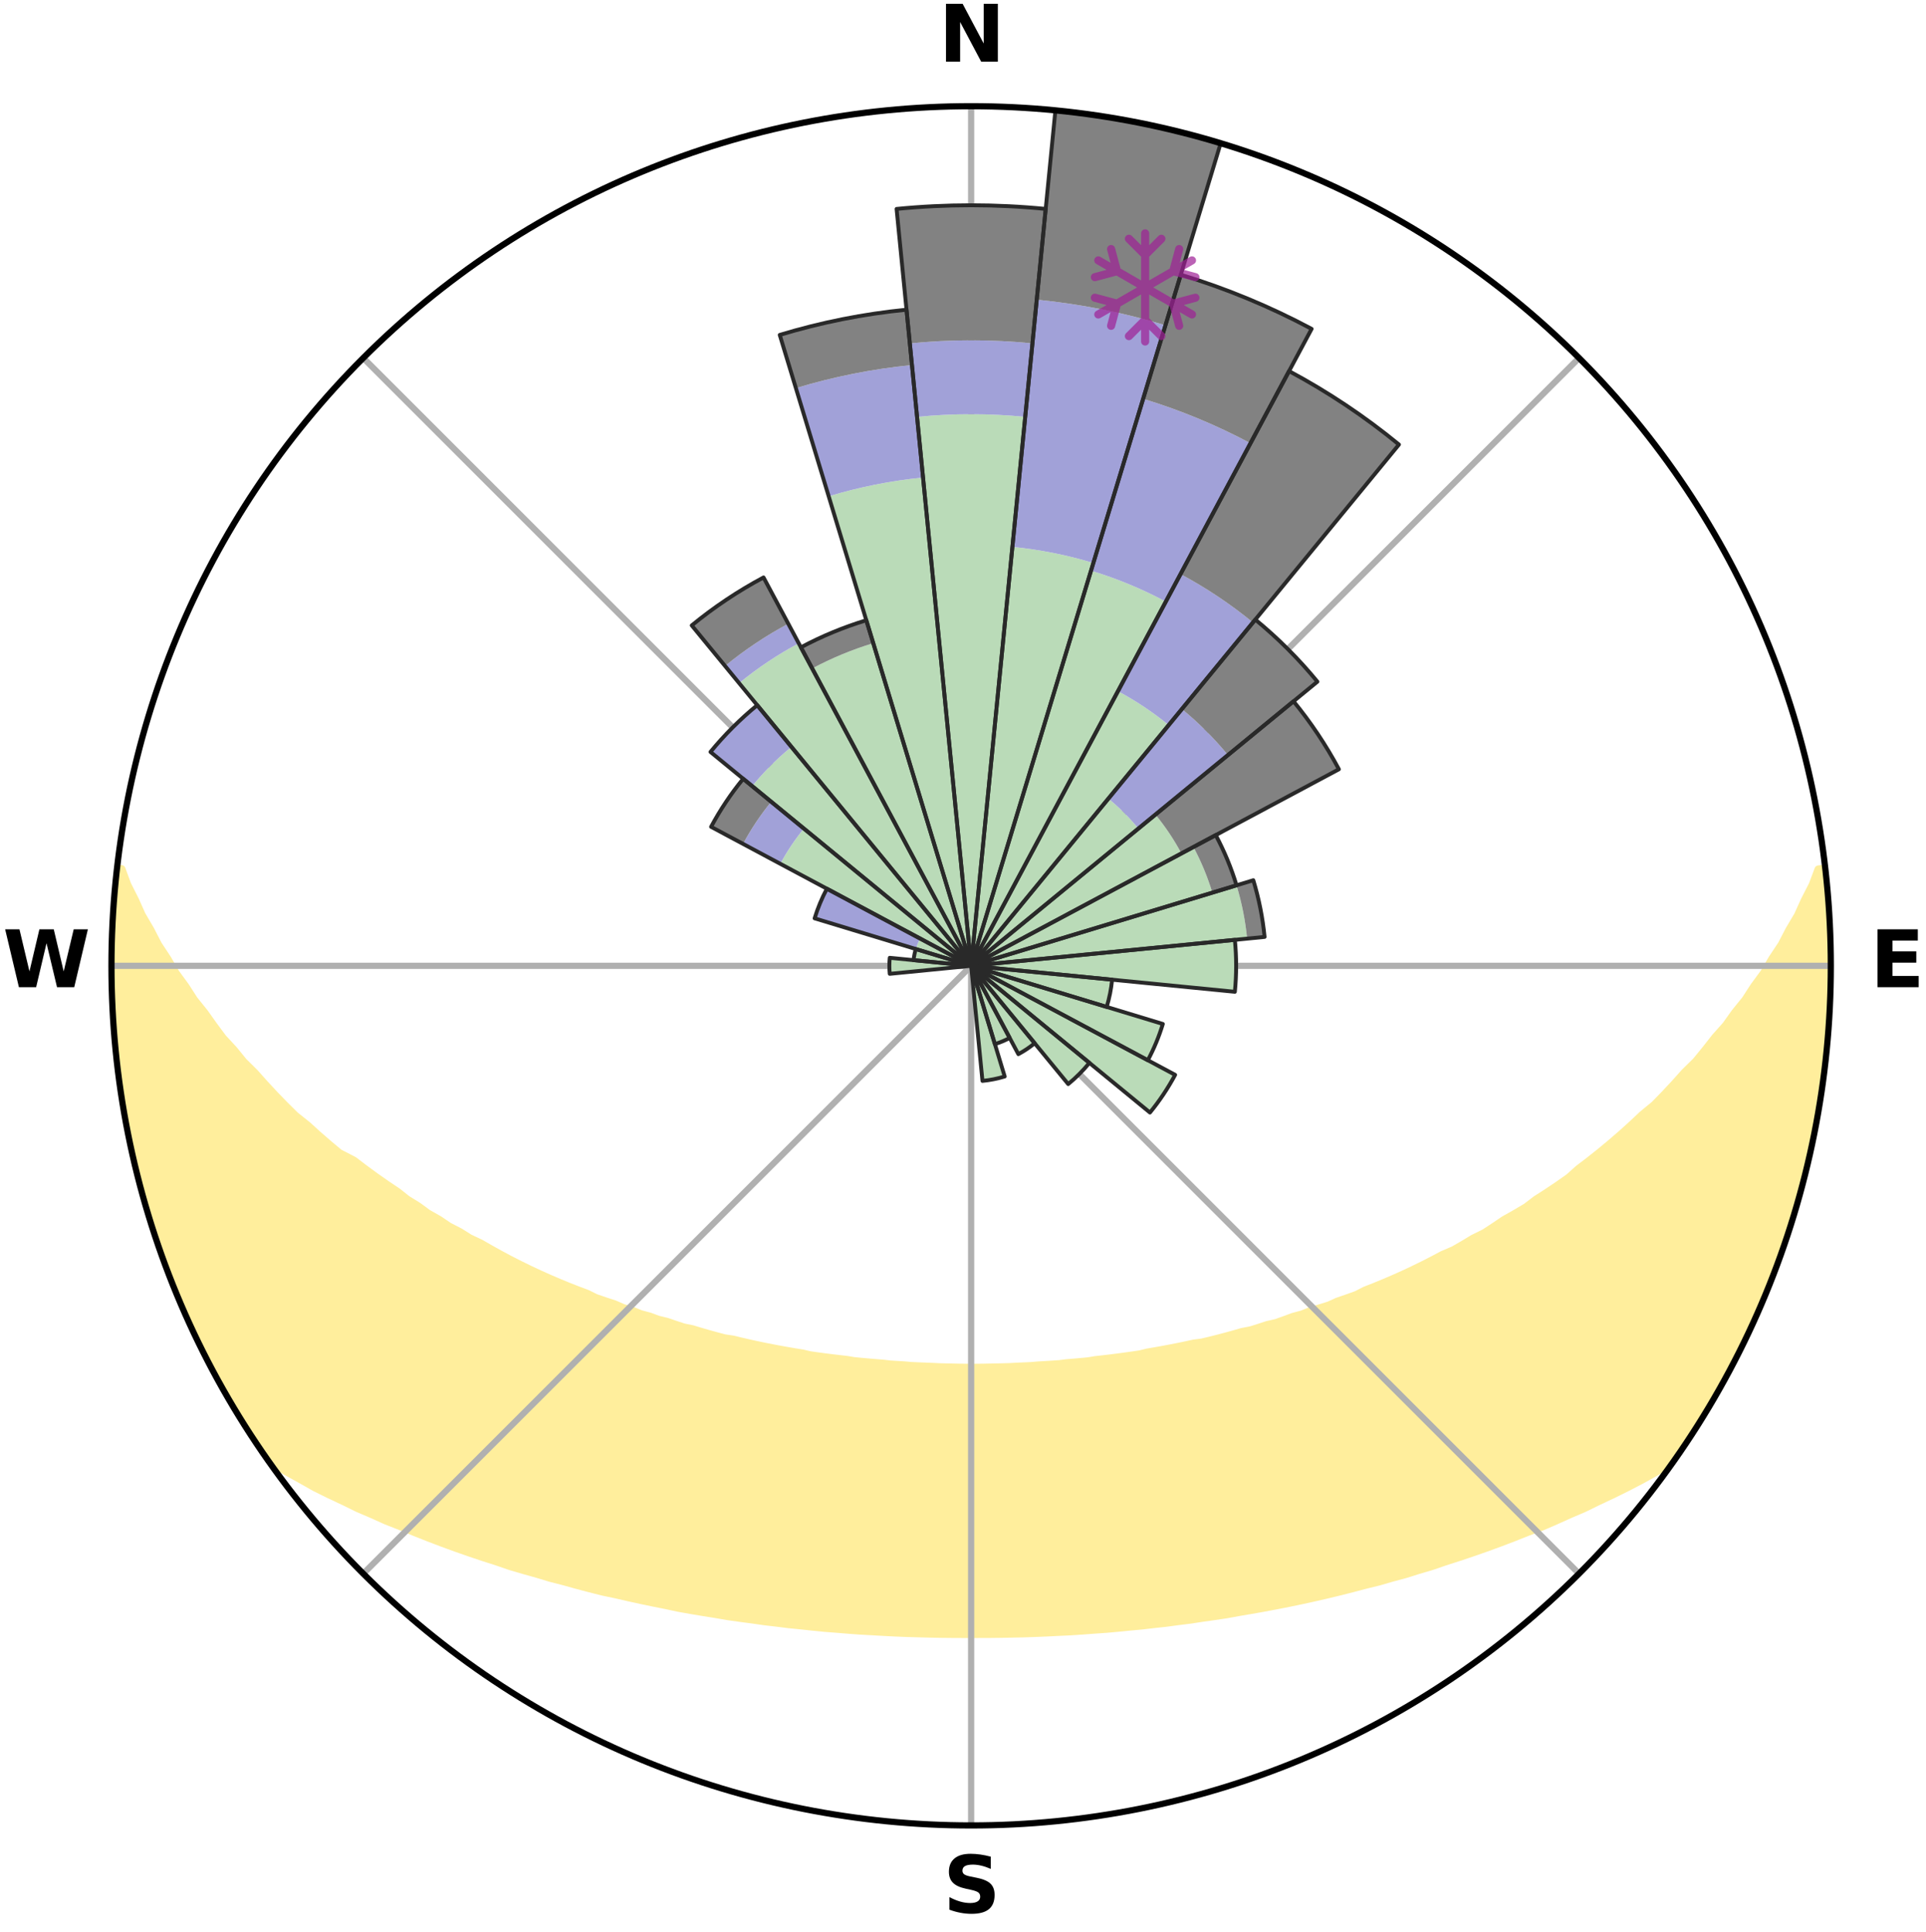 <?xml version="1.0" encoding="utf-8" standalone="no"?>
<!DOCTYPE svg PUBLIC "-//W3C//DTD SVG 1.1//EN"
  "http://www.w3.org/Graphics/SVG/1.1/DTD/svg11.dtd">
<svg xmlns:xlink="http://www.w3.org/1999/xlink" width="248.41pt" height="249.158pt" viewBox="0 0 248.41 249.158" xmlns="http://www.w3.org/2000/svg" version="1.1">
 <title>Ski Rose for Bald Mountain Ski Area</title>
 <defs>
  <style type="text/css">*{stroke-linejoin: round; stroke-linecap: butt}</style>
 </defs>
 <g id="figure_1">
  <g id="patch_1">
   <path d="M 0 249.158 
L 248.41 249.158 
L 248.41 0 
L 0 0 
z
" style="fill: #ffffff"/>
  </g>
  <g id="axes_1">
   <g id="patch_2">
    <path d="M 236.135 124.579 
C 236.135 110.018 233.267 95.599 227.695 82.147 
C 222.122 68.695 213.955 56.471 203.659 46.175 
C 193.363 35.879 181.139 27.711 167.687 22.139 
C 154.235 16.567 139.815 13.699 125.255 13.699 
C 110.694 13.699 96.275 16.567 82.823 22.139 
C 69.371 27.711 57.147 35.879 46.851 46.175 
C 36.555 56.471 28.387 68.695 22.815 82.147 
C 17.243 95.599 14.375 110.018 14.375 124.579 
C 14.375 139.14 17.243 153.559 22.815 167.011 
C 28.387 180.463 36.555 192.687 46.851 202.983 
C 57.147 213.279 69.371 221.447 82.823 227.019 
C 96.275 232.591 110.694 235.459 125.255 235.459 
C 139.815 235.459 154.235 232.591 167.687 227.019 
C 181.139 221.447 193.363 213.279 203.659 202.983 
C 213.955 192.687 222.122 180.463 227.695 167.011 
C 233.267 153.559 236.135 139.14 236.135 124.579 
M 125.255 124.579 
C 125.255 124.579 125.255 124.579 125.255 124.579 
C 125.255 124.579 125.255 124.579 125.255 124.579 
C 125.255 124.579 125.255 124.579 125.255 124.579 
C 125.255 124.579 125.255 124.579 125.255 124.579 
C 125.255 124.579 125.255 124.579 125.255 124.579 
C 125.255 124.579 125.255 124.579 125.255 124.579 
C 125.255 124.579 125.255 124.579 125.255 124.579 
C 125.255 124.579 125.255 124.579 125.255 124.579 
C 125.255 124.579 125.255 124.579 125.255 124.579 
C 125.255 124.579 125.255 124.579 125.255 124.579 
C 125.255 124.579 125.255 124.579 125.255 124.579 
C 125.255 124.579 125.255 124.579 125.255 124.579 
C 125.255 124.579 125.255 124.579 125.255 124.579 
C 125.255 124.579 125.255 124.579 125.255 124.579 
C 125.255 124.579 125.255 124.579 125.255 124.579 
C 125.255 124.579 125.255 124.579 125.255 124.579 
z
" style="fill: #ffffff"/>
   </g>
   <g id="PolyCollection_1">
    <defs>
     <path id="mc9ba863ca6" d="M 235.264 -137.113 
L 234.532 -137.03 
L 233.781 -135.029 
L 232.763 -133.04 
L 231.885 -131.101 
L 230.754 -129.185 
L 229.784 -127.316 
L 228.568 -125.481 
L 227.523 -123.687 
L 226.236 -121.935 
L 225.126 -120.219 
L 223.778 -118.553 
L 222.611 -116.917 
L 221.21 -115.34 
L 219.992 -113.785 
L 218.752 -112.27 
L 217.283 -110.825 
L 216.002 -109.393 
L 214.701 -108.001 
L 213.382 -106.649 
L 211.846 -105.382 
L 210.498 -104.114 
L 209.136 -102.886 
L 207.762 -101.698 
L 206.377 -100.55 
L 204.982 -99.441 
L 203.579 -98.372 
L 202.357 -97.276 
L 200.939 -96.282 
L 199.516 -95.327 
L 198.09 -94.41 
L 196.839 -93.453 
L 195.407 -92.609 
L 193.975 -91.801 
L 192.713 -90.945 
L 191.449 -90.121 
L 190.018 -89.416 
L 188.752 -88.654 
L 187.485 -87.923 
L 186.064 -87.315 
L 184.801 -86.644 
L 183.54 -86.001 
L 182.281 -85.386 
L 181.026 -84.798 
L 179.775 -84.237 
L 178.528 -83.701 
L 177.286 -83.191 
L 176.051 -82.706 
L 174.944 -82.14 
L 173.719 -81.702 
L 172.501 -81.286 
L 171.403 -80.786 
L 170.199 -80.413 
L 169.004 -80.059 
L 167.919 -79.621 
L 166.74 -79.306 
L 165.663 -78.905 
L 164.591 -78.523 
L 163.437 -78.261 
L 162.375 -77.913 
L 161.318 -77.581 
L 160.191 -77.366 
L 159.147 -77.065 
L 158.107 -76.778 
L 157.073 -76.507 
L 156.044 -76.249 
L 155.021 -76.005 
L 153.949 -75.866 
L 152.94 -75.646 
L 151.936 -75.438 
L 150.939 -75.241 
L 149.947 -75.055 
L 148.96 -74.88 
L 147.98 -74.714 
L 147.038 -74.482 
L 146.066 -74.337 
L 145.099 -74.202 
L 144.138 -74.075 
L 143.182 -73.955 
L 142.231 -73.843 
L 141.285 -73.738 
L 140.36 -73.583 
L 139.422 -73.495 
L 138.487 -73.412 
L 137.557 -73.335 
L 136.641 -73.22 
L 135.717 -73.157 
L 134.796 -73.1 
L 133.878 -73.046 
L 132.968 -72.968 
L 132.055 -72.927 
L 131.144 -72.89 
L 130.237 -72.838 
L 129.329 -72.813 
L 128.422 -72.792 
L 127.517 -72.774 
L 126.612 -72.755 
L 125.707 -72.749 
L 124.803 -72.749 
L 123.898 -72.757 
L 122.993 -72.777 
L 122.088 -72.796 
L 121.181 -72.819 
L 120.275 -72.865 
L 119.367 -72.899 
L 118.456 -72.937 
L 117.543 -72.979 
L 116.633 -73.059 
L 115.716 -73.114 
L 114.796 -73.173 
L 113.882 -73.281 
L 112.957 -73.354 
L 112.027 -73.432 
L 111.094 -73.516 
L 110.156 -73.606 
L 109.232 -73.761 
L 108.287 -73.868 
L 107.337 -73.981 
L 106.382 -74.101 
L 105.422 -74.23 
L 104.456 -74.366 
L 103.518 -74.588 
L 102.544 -74.745 
L 101.565 -74.912 
L 100.58 -75.088 
L 99.589 -75.275 
L 98.592 -75.473 
L 97.59 -75.682 
L 96.582 -75.903 
L 95.569 -76.136 
L 94.55 -76.383 
L 93.462 -76.546 
L 92.43 -76.818 
L 91.392 -77.105 
L 90.349 -77.406 
L 89.301 -77.723 
L 88.168 -77.955 
L 87.108 -78.303 
L 86.044 -78.669 
L 84.885 -78.949 
L 83.81 -79.35 
L 82.633 -79.665 
L 81.549 -80.104 
L 80.356 -80.457 
L 79.264 -80.936 
L 78.057 -81.33 
L 76.841 -81.746 
L 75.74 -82.289 
L 74.513 -82.751 
L 73.279 -83.236 
L 72.04 -83.746 
L 70.795 -84.281 
L 69.546 -84.842 
L 68.292 -85.43 
L 67.035 -86.044 
L 65.776 -86.687 
L 64.515 -87.358 
L 63.254 -88.057 
L 61.992 -88.786 
L 60.568 -89.457 
L 59.305 -90.248 
L 57.876 -90.985 
L 56.617 -91.84 
L 55.187 -92.647 
L 53.935 -93.568 
L 52.509 -94.447 
L 51.267 -95.435 
L 49.849 -96.386 
L 48.436 -97.376 
L 47.028 -98.405 
L 45.627 -99.473 
L 43.756 -100.438 
L 42.372 -101.594 
L 40.998 -102.789 
L 39.637 -104.024 
L 38.089 -105.255 
L 36.756 -106.574 
L 35.438 -107.933 
L 34.139 -109.332 
L 32.859 -110.77 
L 31.392 -112.222 
L 30.154 -113.744 
L 28.73 -115.285 
L 27.54 -116.889 
L 26.375 -118.531 
L 25.03 -120.203 
L 23.923 -121.926 
L 22.64 -123.684 
L 21.598 -125.484 
L 20.387 -127.325 
L 19.422 -129.2 
L 18.297 -131.121 
L 17.427 -133.065 
L 16.422 -135.058 
L 15.685 -137.063 
L 15.142 -137.125 
L 15.142 -137.125 
L 14.99 -135.196 
L 14.757 -133.275 
L 14.606 -131.347 
L 14.619 -129.41 
L 14.418 -127.481 
L 14.43 -125.546 
L 14.475 -123.612 
L 14.439 -121.677 
L 14.548 -119.745 
L 14.687 -117.816 
L 14.75 -115.882 
L 14.952 -113.958 
L 15.185 -112.038 
L 15.345 -110.109 
L 15.639 -108.197 
L 15.963 -106.29 
L 16.316 -104.388 
L 16.605 -102.474 
L 17.019 -100.584 
L 17.463 -98.701 
L 17.937 -96.825 
L 18.44 -94.957 
L 18.973 -93.097 
L 19.537 -91.246 
L 20.13 -89.405 
L 20.754 -87.573 
L 21.409 -85.753 
L 22.094 -83.943 
L 22.892 -82.179 
L 23.63 -80.391 
L 24.41 -78.621 
L 25.222 -76.866 
L 26.069 -75.127 
L 26.949 -73.405 
L 27.865 -71.701 
L 28.757 -69.983 
L 29.734 -68.313 
L 30.74 -66.66 
L 31.753 -65.012 
L 32.819 -63.397 
L 33.885 -61.782 
L 35.221 -60.359 
L 37.027 -59.294 
L 38.856 -58.283 
L 40.64 -57.274 
L 42.496 -56.358 
L 44.356 -55.485 
L 46.158 -54.6 
L 48.019 -53.805 
L 49.82 -52.994 
L 51.672 -52.269 
L 53.466 -51.526 
L 55.256 -50.815 
L 57.04 -50.136 
L 58.818 -49.486 
L 60.59 -48.867 
L 62.355 -48.275 
L 64.112 -47.711 
L 65.821 -47.123 
L 67.562 -46.612 
L 69.295 -46.126 
L 70.984 -45.614 
L 72.699 -45.175 
L 74.373 -44.71 
L 76.04 -44.269 
L 77.701 -43.848 
L 79.38 -43.496 
L 81.024 -43.117 
L 82.661 -42.758 
L 84.291 -42.418 
L 85.913 -42.096 
L 87.508 -41.752 
L 89.117 -41.467 
L 90.717 -41.198 
L 92.311 -40.945 
L 93.883 -40.672 
L 95.463 -40.45 
L 97.036 -40.243 
L 98.593 -40.018 
L 100.153 -39.838 
L 101.7 -39.642 
L 103.249 -39.489 
L 104.787 -39.323 
L 106.32 -39.17 
L 107.854 -39.053 
L 109.38 -38.927 
L 110.903 -38.814 
L 112.425 -38.731 
L 113.941 -38.643 
L 115.455 -38.567 
L 116.967 -38.504 
L 118.477 -38.462 
L 119.985 -38.421 
L 121.492 -38.393 
L 122.998 -38.377 
L 124.503 -38.372 
L 126.007 -38.373 
L 127.512 -38.377 
L 129.018 -38.394 
L 130.524 -38.423 
L 132.033 -38.456 
L 133.543 -38.507 
L 135.054 -38.571 
L 136.568 -38.647 
L 138.087 -38.718 
L 139.606 -38.818 
L 141.129 -38.932 
L 142.658 -39.038 
L 144.188 -39.176 
L 145.722 -39.329 
L 147.266 -39.469 
L 148.808 -39.649 
L 150.363 -39.816 
L 151.914 -40.026 
L 153.482 -40.218 
L 155.044 -40.458 
L 156.623 -40.681 
L 158.21 -40.917 
L 159.789 -41.207 
L 161.389 -41.477 
L 162.997 -41.762 
L 164.612 -42.066 
L 166.235 -42.385 
L 167.865 -42.725 
L 169.504 -43.083 
L 171.149 -43.462 
L 172.802 -43.86 
L 174.462 -44.281 
L 176.129 -44.722 
L 177.836 -45.138 
L 179.517 -45.627 
L 181.241 -46.089 
L 182.938 -46.624 
L 184.679 -47.135 
L 186.387 -47.725 
L 188.144 -48.289 
L 189.908 -48.88 
L 191.679 -49.5 
L 193.457 -50.149 
L 195.241 -50.829 
L 197.03 -51.54 
L 198.878 -52.23 
L 200.677 -53.007 
L 202.477 -53.818 
L 204.336 -54.614 
L 206.138 -55.498 
L 207.999 -56.37 
L 209.853 -57.287 
L 211.7 -58.247 
L 213.528 -59.26 
L 215.334 -60.326 
L 216.625 -61.782 
L 217.711 -63.384 
L 218.751 -65.015 
L 219.748 -66.674 
L 220.757 -68.324 
L 221.715 -70.005 
L 222.693 -71.675 
L 223.604 -73.381 
L 224.474 -75.11 
L 225.269 -76.875 
L 226.139 -78.604 
L 226.937 -80.367 
L 227.636 -82.171 
L 228.389 -83.954 
L 229.094 -85.755 
L 229.753 -87.574 
L 230.364 -89.41 
L 230.99 -91.241 
L 231.502 -93.107 
L 232.087 -94.952 
L 232.559 -96.828 
L 233.069 -98.695 
L 233.409 -100.602 
L 233.878 -102.479 
L 234.278 -104.373 
L 234.518 -106.295 
L 234.864 -108.198 
L 235.153 -110.111 
L 235.407 -112.029 
L 235.475 -113.966 
L 235.668 -115.889 
L 235.814 -117.817 
L 235.934 -119.747 
L 236.018 -121.679 
L 236.066 -123.612 
L 236.073 -125.546 
L 236.052 -127.48 
L 235.997 -129.414 
L 235.902 -131.347 
L 235.781 -133.278 
L 235.62 -135.206 
L 235.264 -137.113 
z
" style="stroke: #ffee9c"/>
    </defs>
    <g clip-path="url(#p142ae047bf)">
     <use xlink:href="#mc9ba863ca6" x="0" y="249.158" style="fill: #ffee9c; stroke: #ffee9c"/>
    </g>
   </g>
   <g id="matplotlib.axis_1">
    <g id="xtick_1">
     <g id="line2d_1">
      <path d="M 125.255 124.579 
L 125.255 13.699 
" clip-path="url(#p142ae047bf)" style="fill: none; stroke: #b0b0b0; stroke-width: 0.8; stroke-linecap: square"/>
     </g>
     <g id="text_1">
      <!-- N -->
      <g transform="translate(121.07 7.958) scale(0.1 -0.1)">
       <defs>
        <path id="DejaVuSans-Bold-4e" d="M 588 4666 
L 1931 4666 
L 3628 1466 
L 3628 4666 
L 4769 4666 
L 4769 0 
L 3425 0 
L 1728 3200 
L 1728 0 
L 588 0 
L 588 4666 
z
" transform="scale(0.016)"/>
       </defs>
       <use xlink:href="#DejaVuSans-Bold-4e"/>
      </g>
     </g>
    </g>
    <g id="xtick_2">
     <g id="line2d_2">
      <path d="M 125.255 124.579 
L 203.659 46.175 
" clip-path="url(#p142ae047bf)" style="fill: none; stroke: #b0b0b0; stroke-width: 0.8; stroke-linecap: square"/>
     </g>
    </g>
    <g id="xtick_3">
     <g id="line2d_3">
      <path d="M 125.255 124.579 
L 236.135 124.579 
" clip-path="url(#p142ae047bf)" style="fill: none; stroke: #b0b0b0; stroke-width: 0.8; stroke-linecap: square"/>
     </g>
     <g id="text_2">
      <!-- E -->
      <g transform="translate(241.219 127.338) scale(0.1 -0.1)">
       <defs>
        <path id="DejaVuSans-Bold-45" d="M 588 4666 
L 3834 4666 
L 3834 3756 
L 1791 3756 
L 1791 2888 
L 3713 2888 
L 3713 1978 
L 1791 1978 
L 1791 909 
L 3903 909 
L 3903 0 
L 588 0 
L 588 4666 
z
" transform="scale(0.016)"/>
       </defs>
       <use xlink:href="#DejaVuSans-Bold-45"/>
      </g>
     </g>
    </g>
    <g id="xtick_4">
     <g id="line2d_4">
      <path d="M 125.255 124.579 
L 203.659 202.983 
" clip-path="url(#p142ae047bf)" style="fill: none; stroke: #b0b0b0; stroke-width: 0.8; stroke-linecap: square"/>
     </g>
    </g>
    <g id="xtick_5">
     <g id="line2d_5">
      <path d="M 125.255 124.579 
L 125.255 235.459 
" clip-path="url(#p142ae047bf)" style="fill: none; stroke: #b0b0b0; stroke-width: 0.8; stroke-linecap: square"/>
     </g>
     <g id="text_3">
      <!-- S -->
      <g transform="translate(121.654 246.718) scale(0.1 -0.1)">
       <defs>
        <path id="DejaVuSans-Bold-53" d="M 3834 4519 
L 3834 3531 
Q 3450 3703 3084 3790 
Q 2719 3878 2394 3878 
Q 1963 3878 1756 3759 
Q 1550 3641 1550 3391 
Q 1550 3203 1689 3098 
Q 1828 2994 2194 2919 
L 2706 2816 
Q 3484 2659 3812 2340 
Q 4141 2022 4141 1434 
Q 4141 663 3683 286 
Q 3225 -91 2284 -91 
Q 1841 -91 1394 -6 
Q 947 78 500 244 
L 500 1259 
Q 947 1022 1364 901 
Q 1781 781 2169 781 
Q 2563 781 2772 912 
Q 2981 1044 2981 1288 
Q 2981 1506 2839 1625 
Q 2697 1744 2272 1838 
L 1806 1941 
Q 1106 2091 782 2419 
Q 459 2747 459 3303 
Q 459 4000 909 4375 
Q 1359 4750 2203 4750 
Q 2588 4750 2994 4692 
Q 3400 4634 3834 4519 
z
" transform="scale(0.016)"/>
       </defs>
       <use xlink:href="#DejaVuSans-Bold-53"/>
      </g>
     </g>
    </g>
    <g id="xtick_6">
     <g id="line2d_6">
      <path d="M 125.255 124.579 
L 46.851 202.983 
" clip-path="url(#p142ae047bf)" style="fill: none; stroke: #b0b0b0; stroke-width: 0.8; stroke-linecap: square"/>
     </g>
    </g>
    <g id="xtick_7">
     <g id="line2d_7">
      <path d="M 125.255 124.579 
L 14.375 124.579 
" clip-path="url(#p142ae047bf)" style="fill: none; stroke: #b0b0b0; stroke-width: 0.8; stroke-linecap: square"/>
     </g>
     <g id="text_4">
      <!-- W -->
      <g transform="translate(0.36 127.338) scale(0.1 -0.1)">
       <defs>
        <path id="DejaVuSans-Bold-57" d="M 191 4666 
L 1344 4666 
L 2150 1275 
L 2950 4666 
L 4109 4666 
L 4909 1275 
L 5716 4666 
L 6859 4666 
L 5759 0 
L 4372 0 
L 3525 3547 
L 2688 0 
L 1300 0 
L 191 4666 
z
" transform="scale(0.016)"/>
       </defs>
       <use xlink:href="#DejaVuSans-Bold-57"/>
      </g>
     </g>
    </g>
    <g id="xtick_8">
     <g id="line2d_8">
      <path d="M 125.255 124.579 
L 46.851 46.175 
" clip-path="url(#p142ae047bf)" style="fill: none; stroke: #b0b0b0; stroke-width: 0.8; stroke-linecap: square"/>
     </g>
    </g>
   </g>
   <g id="matplotlib.axis_2"/>
   <g id="patch_3">
    <path d="M 125.255 124.579 
C 125.255 124.579 125.255 124.579 125.255 124.579 
C 125.255 124.579 125.255 124.579 125.255 124.579 
L 125.255 124.579 
C 125.255 124.579 125.255 124.579 125.255 124.579 
C 125.255 124.579 125.255 124.579 125.255 124.579 
z
" clip-path="url(#p142ae047bf)" style="fill: #d9d9d9"/>
   </g>
   <g id="patch_4">
    <path d="M 125.255 124.579 
C 125.255 124.579 125.255 124.579 125.255 124.579 
C 125.255 124.579 125.255 124.579 125.255 124.579 
L 125.255 124.579 
C 125.255 124.579 125.255 124.579 125.255 124.579 
C 125.255 124.579 125.255 124.579 125.255 124.579 
z
" clip-path="url(#p142ae047bf)" style="fill: #d9d9d9"/>
   </g>
   <g id="patch_5">
    <path d="M 125.255 124.579 
C 125.255 124.579 125.255 124.579 125.255 124.579 
C 125.255 124.579 125.255 124.579 125.255 124.579 
L 125.255 124.579 
C 125.255 124.579 125.255 124.579 125.255 124.579 
C 125.255 124.579 125.255 124.579 125.255 124.579 
z
" clip-path="url(#p142ae047bf)" style="fill: #d9d9d9"/>
   </g>
   <g id="patch_6">
    <path d="M 125.255 124.579 
C 125.255 124.579 125.255 124.579 125.255 124.579 
C 125.255 124.579 125.255 124.579 125.255 124.579 
L 125.255 124.579 
C 125.255 124.579 125.255 124.579 125.255 124.579 
C 125.255 124.579 125.255 124.579 125.255 124.579 
z
" clip-path="url(#p142ae047bf)" style="fill: #d9d9d9"/>
   </g>
   <g id="patch_7">
    <path d="M 125.255 124.579 
C 125.255 124.579 125.255 124.579 125.255 124.579 
C 125.255 124.579 125.255 124.579 125.255 124.579 
L 125.255 124.579 
C 125.255 124.579 125.255 124.579 125.255 124.579 
C 125.255 124.579 125.255 124.579 125.255 124.579 
z
" clip-path="url(#p142ae047bf)" style="fill: #d9d9d9"/>
   </g>
   <g id="patch_8">
    <path d="M 125.255 124.579 
C 125.255 124.579 125.255 124.579 125.255 124.579 
C 125.255 124.579 125.255 124.579 125.255 124.579 
L 125.255 124.579 
C 125.255 124.579 125.255 124.579 125.255 124.579 
C 125.255 124.579 125.255 124.579 125.255 124.579 
z
" clip-path="url(#p142ae047bf)" style="fill: #d9d9d9"/>
   </g>
   <g id="patch_9">
    <path d="M 125.255 124.579 
C 125.255 124.579 125.255 124.579 125.255 124.579 
C 125.255 124.579 125.255 124.579 125.255 124.579 
L 125.255 124.579 
C 125.255 124.579 125.255 124.579 125.255 124.579 
C 125.255 124.579 125.255 124.579 125.255 124.579 
z
" clip-path="url(#p142ae047bf)" style="fill: #d9d9d9"/>
   </g>
   <g id="patch_10">
    <path d="M 125.255 124.579 
C 125.255 124.579 125.255 124.579 125.255 124.579 
C 125.255 124.579 125.255 124.579 125.255 124.579 
L 125.255 124.579 
C 125.255 124.579 125.255 124.579 125.255 124.579 
C 125.255 124.579 125.255 124.579 125.255 124.579 
z
" clip-path="url(#p142ae047bf)" style="fill: #d9d9d9"/>
   </g>
   <g id="patch_11">
    <path d="M 125.255 124.579 
C 125.255 124.579 125.255 124.579 125.255 124.579 
C 125.255 124.579 125.255 124.579 125.255 124.579 
L 125.255 124.579 
C 125.255 124.579 125.255 124.579 125.255 124.579 
C 125.255 124.579 125.255 124.579 125.255 124.579 
z
" clip-path="url(#p142ae047bf)" style="fill: #d9d9d9"/>
   </g>
   <g id="patch_12">
    <path d="M 125.255 124.579 
C 125.255 124.579 125.255 124.579 125.255 124.579 
C 125.255 124.579 125.255 124.579 125.255 124.579 
L 125.255 124.579 
C 125.255 124.579 125.255 124.579 125.255 124.579 
C 125.255 124.579 125.255 124.579 125.255 124.579 
z
" clip-path="url(#p142ae047bf)" style="fill: #d9d9d9"/>
   </g>
   <g id="patch_13">
    <path d="M 125.255 124.579 
C 125.255 124.579 125.255 124.579 125.255 124.579 
C 125.255 124.579 125.255 124.579 125.255 124.579 
L 125.255 124.579 
C 125.255 124.579 125.255 124.579 125.255 124.579 
C 125.255 124.579 125.255 124.579 125.255 124.579 
z
" clip-path="url(#p142ae047bf)" style="fill: #d9d9d9"/>
   </g>
   <g id="patch_14">
    <path d="M 125.255 124.579 
C 125.255 124.579 125.255 124.579 125.255 124.579 
C 125.255 124.579 125.255 124.579 125.255 124.579 
L 125.255 124.579 
C 125.255 124.579 125.255 124.579 125.255 124.579 
C 125.255 124.579 125.255 124.579 125.255 124.579 
z
" clip-path="url(#p142ae047bf)" style="fill: #d9d9d9"/>
   </g>
   <g id="patch_15">
    <path d="M 125.255 124.579 
C 125.255 124.579 125.255 124.579 125.255 124.579 
C 125.255 124.579 125.255 124.579 125.255 124.579 
L 125.255 124.579 
C 125.255 124.579 125.255 124.579 125.255 124.579 
C 125.255 124.579 125.255 124.579 125.255 124.579 
z
" clip-path="url(#p142ae047bf)" style="fill: #d9d9d9"/>
   </g>
   <g id="patch_16">
    <path d="M 125.255 124.579 
C 125.255 124.579 125.255 124.579 125.255 124.579 
C 125.255 124.579 125.255 124.579 125.255 124.579 
L 125.255 124.579 
C 125.255 124.579 125.255 124.579 125.255 124.579 
C 125.255 124.579 125.255 124.579 125.255 124.579 
z
" clip-path="url(#p142ae047bf)" style="fill: #d9d9d9"/>
   </g>
   <g id="patch_17">
    <path d="M 125.255 124.579 
C 125.255 124.579 125.255 124.579 125.255 124.579 
C 125.255 124.579 125.255 124.579 125.255 124.579 
L 125.255 124.579 
C 125.255 124.579 125.255 124.579 125.255 124.579 
C 125.255 124.579 125.255 124.579 125.255 124.579 
z
" clip-path="url(#p142ae047bf)" style="fill: #d9d9d9"/>
   </g>
   <g id="patch_18">
    <path d="M 125.255 124.579 
C 125.255 124.579 125.255 124.579 125.255 124.579 
C 125.255 124.579 125.255 124.579 125.255 124.579 
L 125.255 124.579 
C 125.255 124.579 125.255 124.579 125.255 124.579 
C 125.255 124.579 125.255 124.579 125.255 124.579 
z
" clip-path="url(#p142ae047bf)" style="fill: #d9d9d9"/>
   </g>
   <g id="patch_19">
    <path d="M 125.255 124.579 
C 125.255 124.579 125.255 124.579 125.255 124.579 
C 125.255 124.579 125.255 124.579 125.255 124.579 
L 125.255 124.579 
C 125.255 124.579 125.255 124.579 125.255 124.579 
C 125.255 124.579 125.255 124.579 125.255 124.579 
z
" clip-path="url(#p142ae047bf)" style="fill: #d9d9d9"/>
   </g>
   <g id="patch_20">
    <path d="M 125.255 124.579 
C 125.255 124.579 125.255 124.579 125.255 124.579 
C 125.255 124.579 125.255 124.579 125.255 124.579 
L 125.255 124.579 
C 125.255 124.579 125.255 124.579 125.255 124.579 
C 125.255 124.579 125.255 124.579 125.255 124.579 
z
" clip-path="url(#p142ae047bf)" style="fill: #d9d9d9"/>
   </g>
   <g id="patch_21">
    <path d="M 125.255 124.579 
C 125.255 124.579 125.255 124.579 125.255 124.579 
C 125.255 124.579 125.255 124.579 125.255 124.579 
L 125.255 124.579 
C 125.255 124.579 125.255 124.579 125.255 124.579 
C 125.255 124.579 125.255 124.579 125.255 124.579 
z
" clip-path="url(#p142ae047bf)" style="fill: #d9d9d9"/>
   </g>
   <g id="patch_22">
    <path d="M 125.255 124.579 
C 125.255 124.579 125.255 124.579 125.255 124.579 
C 125.255 124.579 125.255 124.579 125.255 124.579 
L 125.255 124.579 
C 125.255 124.579 125.255 124.579 125.255 124.579 
C 125.255 124.579 125.255 124.579 125.255 124.579 
z
" clip-path="url(#p142ae047bf)" style="fill: #d9d9d9"/>
   </g>
   <g id="patch_23">
    <path d="M 125.255 124.579 
C 125.255 124.579 125.255 124.579 125.255 124.579 
C 125.255 124.579 125.255 124.579 125.255 124.579 
L 125.255 124.579 
C 125.255 124.579 125.255 124.579 125.255 124.579 
C 125.255 124.579 125.255 124.579 125.255 124.579 
z
" clip-path="url(#p142ae047bf)" style="fill: #d9d9d9"/>
   </g>
   <g id="patch_24">
    <path d="M 125.255 124.579 
C 125.255 124.579 125.255 124.579 125.255 124.579 
C 125.255 124.579 125.255 124.579 125.255 124.579 
L 125.255 124.579 
C 125.255 124.579 125.255 124.579 125.255 124.579 
C 125.255 124.579 125.255 124.579 125.255 124.579 
z
" clip-path="url(#p142ae047bf)" style="fill: #d9d9d9"/>
   </g>
   <g id="patch_25">
    <path d="M 125.255 124.579 
C 125.255 124.579 125.255 124.579 125.255 124.579 
C 125.255 124.579 125.255 124.579 125.255 124.579 
L 125.255 124.579 
C 125.255 124.579 125.255 124.579 125.255 124.579 
C 125.255 124.579 125.255 124.579 125.255 124.579 
z
" clip-path="url(#p142ae047bf)" style="fill: #d9d9d9"/>
   </g>
   <g id="patch_26">
    <path d="M 125.255 124.579 
C 125.255 124.579 125.255 124.579 125.255 124.579 
C 125.255 124.579 125.255 124.579 125.255 124.579 
L 125.255 124.579 
C 125.255 124.579 125.255 124.579 125.255 124.579 
C 125.255 124.579 125.255 124.579 125.255 124.579 
z
" clip-path="url(#p142ae047bf)" style="fill: #d9d9d9"/>
   </g>
   <g id="patch_27">
    <path d="M 125.255 124.579 
C 125.255 124.579 125.255 124.579 125.255 124.579 
C 125.255 124.579 125.255 124.579 125.255 124.579 
L 125.255 124.579 
C 125.255 124.579 125.255 124.579 125.255 124.579 
C 125.255 124.579 125.255 124.579 125.255 124.579 
z
" clip-path="url(#p142ae047bf)" style="fill: #d9d9d9"/>
   </g>
   <g id="patch_28">
    <path d="M 125.255 124.579 
C 125.255 124.579 125.255 124.579 125.255 124.579 
C 125.255 124.579 125.255 124.579 125.255 124.579 
L 125.255 124.579 
C 125.255 124.579 125.255 124.579 125.255 124.579 
C 125.255 124.579 125.255 124.579 125.255 124.579 
z
" clip-path="url(#p142ae047bf)" style="fill: #d9d9d9"/>
   </g>
   <g id="patch_29">
    <path d="M 125.255 124.579 
C 125.255 124.579 125.255 124.579 125.255 124.579 
C 125.255 124.579 125.255 124.579 125.255 124.579 
L 125.255 124.579 
C 125.255 124.579 125.255 124.579 125.255 124.579 
C 125.255 124.579 125.255 124.579 125.255 124.579 
z
" clip-path="url(#p142ae047bf)" style="fill: #d9d9d9"/>
   </g>
   <g id="patch_30">
    <path d="M 125.255 124.579 
C 125.255 124.579 125.255 124.579 125.255 124.579 
C 125.255 124.579 125.255 124.579 125.255 124.579 
L 125.255 124.579 
C 125.255 124.579 125.255 124.579 125.255 124.579 
C 125.255 124.579 125.255 124.579 125.255 124.579 
z
" clip-path="url(#p142ae047bf)" style="fill: #d9d9d9"/>
   </g>
   <g id="patch_31">
    <path d="M 125.255 124.579 
C 125.255 124.579 125.255 124.579 125.255 124.579 
C 125.255 124.579 125.255 124.579 125.255 124.579 
L 125.255 124.579 
C 125.255 124.579 125.255 124.579 125.255 124.579 
C 125.255 124.579 125.255 124.579 125.255 124.579 
z
" clip-path="url(#p142ae047bf)" style="fill: #d9d9d9"/>
   </g>
   <g id="patch_32">
    <path d="M 125.255 124.579 
C 125.255 124.579 125.255 124.579 125.255 124.579 
C 125.255 124.579 125.255 124.579 125.255 124.579 
L 125.255 124.579 
C 125.255 124.579 125.255 124.579 125.255 124.579 
C 125.255 124.579 125.255 124.579 125.255 124.579 
z
" clip-path="url(#p142ae047bf)" style="fill: #d9d9d9"/>
   </g>
   <g id="patch_33">
    <path d="M 125.255 124.579 
C 125.255 124.579 125.255 124.579 125.255 124.579 
C 125.255 124.579 125.255 124.579 125.255 124.579 
L 125.255 124.579 
C 125.255 124.579 125.255 124.579 125.255 124.579 
C 125.255 124.579 125.255 124.579 125.255 124.579 
z
" clip-path="url(#p142ae047bf)" style="fill: #d9d9d9"/>
   </g>
   <g id="patch_34">
    <path d="M 125.255 124.579 
C 125.255 124.579 125.255 124.579 125.255 124.579 
C 125.255 124.579 125.255 124.579 125.255 124.579 
L 125.255 124.579 
C 125.255 124.579 125.255 124.579 125.255 124.579 
C 125.255 124.579 125.255 124.579 125.255 124.579 
z
" clip-path="url(#p142ae047bf)" style="fill: #d9d9d9"/>
   </g>
   <g id="patch_35">
    <path d="M 125.255 124.579 
C 125.255 124.579 125.255 124.579 125.255 124.579 
C 125.255 124.579 125.255 124.579 125.255 124.579 
L 132.229 53.771 
C 129.911 53.543 127.584 53.429 125.255 53.429 
C 122.926 53.429 120.599 53.543 118.281 53.771 
z
" clip-path="url(#p142ae047bf)" style="fill: #badbb8"/>
   </g>
   <g id="patch_36">
    <path d="M 125.255 124.579 
C 125.255 124.579 125.255 124.579 125.255 124.579 
C 125.255 124.579 125.255 124.579 125.255 124.579 
L 141.017 72.618 
C 139.316 72.102 137.591 71.67 135.848 71.323 
C 134.105 70.976 132.346 70.715 130.577 70.541 
z
" clip-path="url(#p142ae047bf)" style="fill: #badbb8"/>
   </g>
   <g id="patch_37">
    <path d="M 125.255 124.579 
C 125.255 124.579 125.255 124.579 125.255 124.579 
C 125.255 124.579 125.255 124.579 125.255 124.579 
L 150.364 77.603 
C 148.826 76.782 147.249 76.036 145.638 75.369 
C 144.028 74.701 142.385 74.114 140.717 73.608 
z
" clip-path="url(#p142ae047bf)" style="fill: #badbb8"/>
   </g>
   <g id="patch_38">
    <path d="M 125.255 124.579 
C 125.255 124.579 125.255 124.579 125.255 124.579 
C 125.255 124.579 125.255 124.579 125.255 124.579 
L 150.736 93.531 
C 149.719 92.696 148.663 91.913 147.57 91.182 
C 146.477 90.452 145.348 89.776 144.189 89.156 
z
" clip-path="url(#p142ae047bf)" style="fill: #badbb8"/>
   </g>
   <g id="patch_39">
    <path d="M 125.255 124.579 
C 125.255 124.579 125.255 124.579 125.255 124.579 
C 125.255 124.579 125.255 124.579 125.255 124.579 
L 146.828 106.875 
C 146.248 106.169 145.634 105.491 144.988 104.845 
C 144.343 104.2 143.665 103.586 142.959 103.006 
z
" clip-path="url(#p142ae047bf)" style="fill: #badbb8"/>
   </g>
   <g id="patch_40">
    <path d="M 125.255 124.579 
C 125.255 124.579 125.255 124.579 125.255 124.579 
C 125.255 124.579 125.255 124.579 125.255 124.579 
L 152.376 110.082 
C 151.902 109.195 151.384 108.331 150.825 107.494 
C 150.265 106.657 149.665 105.848 149.027 105.07 
z
" clip-path="url(#p142ae047bf)" style="fill: #badbb8"/>
   </g>
   <g id="patch_41">
    <path d="M 125.255 124.579 
C 125.255 124.579 125.255 124.579 125.255 124.579 
C 125.255 124.579 125.255 124.579 125.255 124.579 
L 156.366 115.142 
C 156.057 114.123 155.699 113.121 155.291 112.138 
C 154.884 111.154 154.429 110.192 153.927 109.253 
z
" clip-path="url(#p142ae047bf)" style="fill: #badbb8"/>
   </g>
   <g id="patch_42">
    <path d="M 125.255 124.579 
C 125.255 124.579 125.255 124.579 125.255 124.579 
C 125.255 124.579 125.255 124.579 125.255 124.579 
L 160.853 121.073 
C 160.738 119.908 160.566 118.749 160.338 117.601 
C 160.109 116.452 159.825 115.316 159.485 114.196 
z
" clip-path="url(#p142ae047bf)" style="fill: #badbb8"/>
   </g>
   <g id="patch_43">
    <path d="M 125.255 124.579 
C 125.255 124.579 125.255 124.579 125.255 124.579 
C 125.255 124.579 125.255 124.579 125.255 124.579 
L 159.27 127.929 
C 159.379 126.816 159.434 125.698 159.434 124.579 
C 159.434 123.46 159.379 122.342 159.27 121.229 
z
" clip-path="url(#p142ae047bf)" style="fill: #badbb8"/>
   </g>
   <g id="patch_44">
    <path d="M 125.255 124.579 
C 125.255 124.579 125.255 124.579 125.255 124.579 
C 125.255 124.579 125.255 124.579 125.255 124.579 
L 142.738 129.882 
C 142.911 129.31 143.057 128.73 143.174 128.143 
C 143.29 127.557 143.378 126.965 143.437 126.37 
z
" clip-path="url(#p142ae047bf)" style="fill: #badbb8"/>
   </g>
   <g id="patch_45">
    <path d="M 125.255 124.579 
C 125.255 124.579 125.255 124.579 125.255 124.579 
C 125.255 124.579 125.255 124.579 125.255 124.579 
L 148.041 136.759 
C 148.44 136.013 148.802 135.248 149.125 134.467 
C 149.449 133.685 149.734 132.889 149.98 132.079 
z
" clip-path="url(#p142ae047bf)" style="fill: #badbb8"/>
   </g>
   <g id="patch_46">
    <path d="M 125.255 124.579 
C 125.255 124.579 125.255 124.579 125.255 124.579 
C 125.255 124.579 125.255 124.579 125.255 124.579 
L 148.317 143.506 
C 148.937 142.751 149.519 141.966 150.061 141.154 
C 150.604 140.342 151.106 139.504 151.566 138.643 
z
" clip-path="url(#p142ae047bf)" style="fill: #badbb8"/>
   </g>
   <g id="patch_47">
    <path d="M 125.255 124.579 
C 125.255 124.579 125.255 124.579 125.255 124.579 
C 125.255 124.579 125.255 124.579 125.255 124.579 
L 137.774 139.833 
C 138.273 139.424 138.752 138.99 139.209 138.533 
C 139.665 138.076 140.099 137.597 140.509 137.098 
z
" clip-path="url(#p142ae047bf)" style="fill: #badbb8"/>
   </g>
   <g id="patch_48">
    <path d="M 125.255 124.579 
C 125.255 124.579 125.255 124.579 125.255 124.579 
C 125.255 124.579 125.255 124.579 125.255 124.579 
L 131.345 135.972 
C 131.718 135.773 132.08 135.555 132.432 135.321 
C 132.784 135.086 133.123 134.834 133.45 134.565 
z
" clip-path="url(#p142ae047bf)" style="fill: #badbb8"/>
   </g>
   <g id="patch_49">
    <path d="M 125.255 124.579 
C 125.255 124.579 125.255 124.579 125.255 124.579 
C 125.255 124.579 125.255 124.579 125.255 124.579 
L 128.317 134.673 
C 128.647 134.573 128.972 134.456 129.291 134.324 
C 129.61 134.192 129.923 134.044 130.227 133.882 
z
" clip-path="url(#p142ae047bf)" style="fill: #badbb8"/>
   </g>
   <g id="patch_50">
    <path d="M 125.255 124.579 
C 125.255 124.579 125.255 124.579 125.255 124.579 
C 125.255 124.579 125.255 124.579 125.255 124.579 
L 126.717 139.424 
C 127.203 139.377 127.686 139.305 128.165 139.21 
C 128.644 139.114 129.118 138.996 129.585 138.854 
z
" clip-path="url(#p142ae047bf)" style="fill: #badbb8"/>
   </g>
   <g id="patch_51">
    <path d="M 125.255 124.579 
C 125.255 124.579 125.255 124.579 125.255 124.579 
C 125.255 124.579 125.255 124.579 125.255 124.579 
L 125.255 124.579 
C 125.255 124.579 125.255 124.579 125.255 124.579 
C 125.255 124.579 125.255 124.579 125.255 124.579 
z
" clip-path="url(#p142ae047bf)" style="fill: #badbb8"/>
   </g>
   <g id="patch_52">
    <path d="M 125.255 124.579 
C 125.255 124.579 125.255 124.579 125.255 124.579 
C 125.255 124.579 125.255 124.579 125.255 124.579 
L 125.255 124.579 
C 125.255 124.579 125.255 124.579 125.255 124.579 
C 125.255 124.579 125.255 124.579 125.255 124.579 
z
" clip-path="url(#p142ae047bf)" style="fill: #badbb8"/>
   </g>
   <g id="patch_53">
    <path d="M 125.255 124.579 
C 125.255 124.579 125.255 124.579 125.255 124.579 
C 125.255 124.579 125.255 124.579 125.255 124.579 
L 125.255 124.579 
C 125.255 124.579 125.255 124.579 125.255 124.579 
C 125.255 124.579 125.255 124.579 125.255 124.579 
z
" clip-path="url(#p142ae047bf)" style="fill: #badbb8"/>
   </g>
   <g id="patch_54">
    <path d="M 125.255 124.579 
C 125.255 124.579 125.255 124.579 125.255 124.579 
C 125.255 124.579 125.255 124.579 125.255 124.579 
L 125.255 124.579 
C 125.255 124.579 125.255 124.579 125.255 124.579 
C 125.255 124.579 125.255 124.579 125.255 124.579 
z
" clip-path="url(#p142ae047bf)" style="fill: #badbb8"/>
   </g>
   <g id="patch_55">
    <path d="M 125.255 124.579 
C 125.255 124.579 125.255 124.579 125.255 124.579 
C 125.255 124.579 125.255 124.579 125.255 124.579 
L 125.255 124.579 
C 125.255 124.579 125.255 124.579 125.255 124.579 
C 125.255 124.579 125.255 124.579 125.255 124.579 
z
" clip-path="url(#p142ae047bf)" style="fill: #badbb8"/>
   </g>
   <g id="patch_56">
    <path d="M 125.255 124.579 
C 125.255 124.579 125.255 124.579 125.255 124.579 
C 125.255 124.579 125.255 124.579 125.255 124.579 
L 125.255 124.579 
C 125.255 124.579 125.255 124.579 125.255 124.579 
C 125.255 124.579 125.255 124.579 125.255 124.579 
z
" clip-path="url(#p142ae047bf)" style="fill: #badbb8"/>
   </g>
   <g id="patch_57">
    <path d="M 125.255 124.579 
C 125.255 124.579 125.255 124.579 125.255 124.579 
C 125.255 124.579 125.255 124.579 125.255 124.579 
L 125.255 124.579 
C 125.255 124.579 125.255 124.579 125.255 124.579 
C 125.255 124.579 125.255 124.579 125.255 124.579 
z
" clip-path="url(#p142ae047bf)" style="fill: #badbb8"/>
   </g>
   <g id="patch_58">
    <path d="M 125.255 124.579 
C 125.255 124.579 125.255 124.579 125.255 124.579 
C 125.255 124.579 125.255 124.579 125.255 124.579 
L 125.255 124.579 
C 125.255 124.579 125.255 124.579 125.255 124.579 
C 125.255 124.579 125.255 124.579 125.255 124.579 
z
" clip-path="url(#p142ae047bf)" style="fill: #badbb8"/>
   </g>
   <g id="patch_59">
    <path d="M 125.255 124.579 
C 125.255 124.579 125.255 124.579 125.255 124.579 
C 125.255 124.579 125.255 124.579 125.255 124.579 
L 114.758 123.545 
C 114.724 123.889 114.707 124.234 114.707 124.579 
C 114.707 124.924 114.724 125.269 114.758 125.613 
z
" clip-path="url(#p142ae047bf)" style="fill: #badbb8"/>
   </g>
   <g id="patch_60">
    <path d="M 125.255 124.579 
C 125.255 124.579 125.255 124.579 125.255 124.579 
C 125.255 124.579 125.255 124.579 125.255 124.579 
L 118.117 122.414 
C 118.047 122.648 117.987 122.885 117.94 123.124 
C 117.892 123.363 117.856 123.605 117.832 123.848 
z
" clip-path="url(#p142ae047bf)" style="fill: #badbb8"/>
   </g>
   <g id="patch_61">
    <path d="M 125.255 124.579 
C 125.255 124.579 125.255 124.579 125.255 124.579 
C 125.255 124.579 125.255 124.579 125.255 124.579 
L 118.677 121.063 
C 118.562 121.278 118.457 121.499 118.364 121.725 
C 118.271 121.95 118.188 122.18 118.117 122.414 
z
" clip-path="url(#p142ae047bf)" style="fill: #badbb8"/>
   </g>
   <g id="patch_62">
    <path d="M 125.255 124.579 
C 125.255 124.579 125.255 124.579 125.255 124.579 
C 125.255 124.579 125.255 124.579 125.255 124.579 
L 103.682 106.875 
C 103.103 107.581 102.558 108.315 102.051 109.074 
C 101.543 109.834 101.073 110.618 100.643 111.424 
z
" clip-path="url(#p142ae047bf)" style="fill: #badbb8"/>
   </g>
   <g id="patch_63">
    <path d="M 125.255 124.579 
C 125.255 124.579 125.255 124.579 125.255 124.579 
C 125.255 124.579 125.255 124.579 125.255 124.579 
L 102.074 96.334 
C 101.15 97.092 100.263 97.896 99.418 98.742 
C 98.572 99.587 97.768 100.474 97.009 101.399 
z
" clip-path="url(#p142ae047bf)" style="fill: #badbb8"/>
   </g>
   <g id="patch_64">
    <path d="M 125.255 124.579 
C 125.255 124.579 125.255 124.579 125.255 124.579 
C 125.255 124.579 125.255 124.579 125.255 124.579 
L 103.018 82.977 
C 101.656 83.705 100.331 84.499 99.047 85.357 
C 97.764 86.215 96.523 87.135 95.329 88.114 
z
" clip-path="url(#p142ae047bf)" style="fill: #badbb8"/>
   </g>
   <g id="patch_65">
    <path d="M 125.255 124.579 
C 125.255 124.579 125.255 124.579 125.255 124.579 
C 125.255 124.579 125.255 124.579 125.255 124.579 
L 112.63 82.961 
C 111.268 83.374 109.927 83.854 108.612 84.399 
C 107.297 84.944 106.009 85.553 104.753 86.224 
z
" clip-path="url(#p142ae047bf)" style="fill: #badbb8"/>
   </g>
   <g id="patch_66">
    <path d="M 125.255 124.579 
C 125.255 124.579 125.255 124.579 125.255 124.579 
C 125.255 124.579 125.255 124.579 125.255 124.579 
L 119.052 61.596 
C 116.99 61.799 114.94 62.103 112.908 62.507 
C 110.876 62.911 108.866 63.415 106.883 64.016 
z
" clip-path="url(#p142ae047bf)" style="fill: #badbb8"/>
   </g>
   <g id="patch_67">
    <path d="M 118.281 53.771 
C 120.599 53.543 122.926 53.429 125.255 53.429 
C 127.584 53.429 129.911 53.543 132.229 53.771 
L 133.163 44.29 
C 130.535 44.032 127.896 43.902 125.255 43.902 
C 122.614 43.902 119.975 44.032 117.347 44.29 
z
" clip-path="url(#p142ae047bf)" style="fill: #a1a1d8"/>
   </g>
   <g id="patch_68">
    <path d="M 130.577 70.541 
C 132.346 70.715 134.105 70.976 135.848 71.323 
C 137.591 71.67 139.316 72.102 141.017 72.618 
L 150.318 41.957 
C 147.614 41.137 144.871 40.45 142.099 39.899 
C 139.327 39.347 136.53 38.932 133.718 38.655 
z
" clip-path="url(#p142ae047bf)" style="fill: #a1a1d8"/>
   </g>
   <g id="patch_69">
    <path d="M 140.717 73.608 
C 142.385 74.114 144.028 74.701 145.638 75.369 
C 147.249 76.036 148.826 76.782 150.364 77.603 
L 161.283 57.176 
C 159.076 55.996 156.814 54.926 154.503 53.969 
C 152.191 53.012 149.835 52.168 147.441 51.442 
z
" clip-path="url(#p142ae047bf)" style="fill: #a1a1d8"/>
   </g>
   <g id="patch_70">
    <path d="M 144.189 89.156 
C 145.348 89.776 146.477 90.452 147.57 91.182 
C 148.663 91.913 149.719 92.696 150.736 93.531 
L 161.6 80.293 
C 160.15 79.103 158.643 77.986 157.084 76.944 
C 155.525 75.902 153.915 74.937 152.261 74.053 
z
" clip-path="url(#p142ae047bf)" style="fill: #a1a1d8"/>
   </g>
   <g id="patch_71">
    <path d="M 142.959 103.006 
C 143.665 103.586 144.343 104.2 144.988 104.845 
C 145.634 105.491 146.248 106.169 146.828 106.875 
L 158.376 97.398 
C 157.486 96.314 156.543 95.274 155.552 94.282 
C 154.56 93.29 153.52 92.348 152.436 91.458 
z
" clip-path="url(#p142ae047bf)" style="fill: #a1a1d8"/>
   </g>
   <g id="patch_72">
    <path d="M 149.027 105.07 
C 149.665 105.848 150.265 106.657 150.825 107.494 
C 151.384 108.331 151.902 109.195 152.376 110.082 
L 152.376 110.082 
C 151.902 109.195 151.384 108.331 150.825 107.494 
C 150.265 106.657 149.665 105.848 149.027 105.07 
z
" clip-path="url(#p142ae047bf)" style="fill: #a1a1d8"/>
   </g>
   <g id="patch_73">
    <path d="M 153.927 109.253 
C 154.429 110.192 154.884 111.154 155.291 112.138 
C 155.699 113.121 156.057 114.123 156.366 115.142 
L 156.366 115.142 
C 156.057 114.123 155.699 113.121 155.291 112.138 
C 154.884 111.154 154.429 110.192 153.927 109.253 
z
" clip-path="url(#p142ae047bf)" style="fill: #a1a1d8"/>
   </g>
   <g id="patch_74">
    <path d="M 159.485 114.196 
C 159.825 115.316 160.109 116.452 160.338 117.601 
C 160.566 118.749 160.738 119.908 160.853 121.073 
L 160.853 121.073 
C 160.738 119.908 160.566 118.749 160.338 117.601 
C 160.109 116.452 159.825 115.316 159.485 114.196 
z
" clip-path="url(#p142ae047bf)" style="fill: #a1a1d8"/>
   </g>
   <g id="patch_75">
    <path d="M 159.27 121.229 
C 159.379 122.342 159.434 123.46 159.434 124.579 
C 159.434 125.698 159.379 126.816 159.27 127.929 
L 159.27 127.929 
C 159.379 126.816 159.434 125.698 159.434 124.579 
C 159.434 123.46 159.379 122.342 159.27 121.229 
z
" clip-path="url(#p142ae047bf)" style="fill: #a1a1d8"/>
   </g>
   <g id="patch_76">
    <path d="M 143.437 126.37 
C 143.378 126.965 143.29 127.557 143.174 128.143 
C 143.057 128.73 142.911 129.31 142.738 129.882 
L 142.738 129.882 
C 142.911 129.31 143.057 128.73 143.174 128.143 
C 143.29 127.557 143.378 126.965 143.437 126.37 
z
" clip-path="url(#p142ae047bf)" style="fill: #a1a1d8"/>
   </g>
   <g id="patch_77">
    <path d="M 149.98 132.079 
C 149.734 132.889 149.449 133.685 149.125 134.467 
C 148.802 135.248 148.44 136.013 148.041 136.759 
L 148.041 136.759 
C 148.44 136.013 148.802 135.248 149.125 134.467 
C 149.449 133.685 149.734 132.889 149.98 132.079 
z
" clip-path="url(#p142ae047bf)" style="fill: #a1a1d8"/>
   </g>
   <g id="patch_78">
    <path d="M 151.566 138.643 
C 151.106 139.504 150.604 140.342 150.061 141.154 
C 149.519 141.966 148.937 142.751 148.317 143.506 
L 148.317 143.506 
C 148.937 142.751 149.519 141.966 150.061 141.154 
C 150.604 140.342 151.106 139.504 151.566 138.643 
z
" clip-path="url(#p142ae047bf)" style="fill: #a1a1d8"/>
   </g>
   <g id="patch_79">
    <path d="M 140.509 137.098 
C 140.099 137.597 139.665 138.076 139.209 138.533 
C 138.752 138.99 138.273 139.424 137.774 139.833 
L 137.774 139.833 
C 138.273 139.424 138.752 138.99 139.209 138.533 
C 139.665 138.076 140.099 137.597 140.509 137.098 
z
" clip-path="url(#p142ae047bf)" style="fill: #a1a1d8"/>
   </g>
   <g id="patch_80">
    <path d="M 133.45 134.565 
C 133.123 134.834 132.784 135.086 132.432 135.321 
C 132.08 135.555 131.718 135.773 131.345 135.972 
L 131.345 135.972 
C 131.718 135.773 132.08 135.555 132.432 135.321 
C 132.784 135.086 133.123 134.834 133.45 134.565 
z
" clip-path="url(#p142ae047bf)" style="fill: #a1a1d8"/>
   </g>
   <g id="patch_81">
    <path d="M 130.227 133.882 
C 129.923 134.044 129.61 134.192 129.291 134.324 
C 128.972 134.456 128.647 134.573 128.317 134.673 
L 128.317 134.673 
C 128.647 134.573 128.972 134.456 129.291 134.324 
C 129.61 134.192 129.923 134.044 130.227 133.882 
z
" clip-path="url(#p142ae047bf)" style="fill: #a1a1d8"/>
   </g>
   <g id="patch_82">
    <path d="M 129.585 138.854 
C 129.118 138.996 128.644 139.114 128.165 139.21 
C 127.686 139.305 127.203 139.377 126.717 139.424 
L 126.717 139.424 
C 127.203 139.377 127.686 139.305 128.165 139.21 
C 128.644 139.114 129.118 138.996 129.585 138.854 
z
" clip-path="url(#p142ae047bf)" style="fill: #a1a1d8"/>
   </g>
   <g id="patch_83">
    <path d="M 125.255 124.579 
C 125.255 124.579 125.255 124.579 125.255 124.579 
C 125.255 124.579 125.255 124.579 125.255 124.579 
L 125.255 124.579 
C 125.255 124.579 125.255 124.579 125.255 124.579 
C 125.255 124.579 125.255 124.579 125.255 124.579 
z
" clip-path="url(#p142ae047bf)" style="fill: #a1a1d8"/>
   </g>
   <g id="patch_84">
    <path d="M 125.255 124.579 
C 125.255 124.579 125.255 124.579 125.255 124.579 
C 125.255 124.579 125.255 124.579 125.255 124.579 
L 125.255 124.579 
C 125.255 124.579 125.255 124.579 125.255 124.579 
C 125.255 124.579 125.255 124.579 125.255 124.579 
z
" clip-path="url(#p142ae047bf)" style="fill: #a1a1d8"/>
   </g>
   <g id="patch_85">
    <path d="M 125.255 124.579 
C 125.255 124.579 125.255 124.579 125.255 124.579 
C 125.255 124.579 125.255 124.579 125.255 124.579 
L 125.255 124.579 
C 125.255 124.579 125.255 124.579 125.255 124.579 
C 125.255 124.579 125.255 124.579 125.255 124.579 
z
" clip-path="url(#p142ae047bf)" style="fill: #a1a1d8"/>
   </g>
   <g id="patch_86">
    <path d="M 125.255 124.579 
C 125.255 124.579 125.255 124.579 125.255 124.579 
C 125.255 124.579 125.255 124.579 125.255 124.579 
L 125.255 124.579 
C 125.255 124.579 125.255 124.579 125.255 124.579 
C 125.255 124.579 125.255 124.579 125.255 124.579 
z
" clip-path="url(#p142ae047bf)" style="fill: #a1a1d8"/>
   </g>
   <g id="patch_87">
    <path d="M 125.255 124.579 
C 125.255 124.579 125.255 124.579 125.255 124.579 
C 125.255 124.579 125.255 124.579 125.255 124.579 
L 125.255 124.579 
C 125.255 124.579 125.255 124.579 125.255 124.579 
C 125.255 124.579 125.255 124.579 125.255 124.579 
z
" clip-path="url(#p142ae047bf)" style="fill: #a1a1d8"/>
   </g>
   <g id="patch_88">
    <path d="M 125.255 124.579 
C 125.255 124.579 125.255 124.579 125.255 124.579 
C 125.255 124.579 125.255 124.579 125.255 124.579 
L 125.255 124.579 
C 125.255 124.579 125.255 124.579 125.255 124.579 
C 125.255 124.579 125.255 124.579 125.255 124.579 
z
" clip-path="url(#p142ae047bf)" style="fill: #a1a1d8"/>
   </g>
   <g id="patch_89">
    <path d="M 125.255 124.579 
C 125.255 124.579 125.255 124.579 125.255 124.579 
C 125.255 124.579 125.255 124.579 125.255 124.579 
L 125.255 124.579 
C 125.255 124.579 125.255 124.579 125.255 124.579 
C 125.255 124.579 125.255 124.579 125.255 124.579 
z
" clip-path="url(#p142ae047bf)" style="fill: #a1a1d8"/>
   </g>
   <g id="patch_90">
    <path d="M 125.255 124.579 
C 125.255 124.579 125.255 124.579 125.255 124.579 
C 125.255 124.579 125.255 124.579 125.255 124.579 
L 125.255 124.579 
C 125.255 124.579 125.255 124.579 125.255 124.579 
C 125.255 124.579 125.255 124.579 125.255 124.579 
z
" clip-path="url(#p142ae047bf)" style="fill: #a1a1d8"/>
   </g>
   <g id="patch_91">
    <path d="M 114.758 125.613 
C 114.724 125.269 114.707 124.924 114.707 124.579 
C 114.707 124.234 114.724 123.889 114.758 123.545 
L 114.758 123.545 
C 114.724 123.889 114.707 124.234 114.707 124.579 
C 114.707 124.924 114.724 125.269 114.758 125.613 
z
" clip-path="url(#p142ae047bf)" style="fill: #a1a1d8"/>
   </g>
   <g id="patch_92">
    <path d="M 117.832 123.848 
C 117.856 123.605 117.892 123.363 117.94 123.124 
C 117.987 122.885 118.047 122.648 118.117 122.414 
L 118.117 122.414 
C 118.047 122.648 117.987 122.885 117.94 123.124 
C 117.892 123.363 117.856 123.605 117.832 123.848 
z
" clip-path="url(#p142ae047bf)" style="fill: #a1a1d8"/>
   </g>
   <g id="patch_93">
    <path d="M 118.117 122.414 
C 118.188 122.18 118.271 121.95 118.364 121.725 
C 118.457 121.499 118.562 121.278 118.677 121.063 
L 106.65 114.634 
C 106.324 115.243 106.029 115.868 105.765 116.506 
C 105.5 117.144 105.268 117.794 105.067 118.455 
z
" clip-path="url(#p142ae047bf)" style="fill: #a1a1d8"/>
   </g>
   <g id="patch_94">
    <path d="M 100.643 111.424 
C 101.073 110.618 101.543 109.834 102.051 109.074 
C 102.558 108.315 103.103 107.581 103.682 106.875 
L 99.47 103.418 
C 98.778 104.262 98.127 105.14 97.52 106.048 
C 96.914 106.955 96.352 107.892 95.838 108.855 
z
" clip-path="url(#p142ae047bf)" style="fill: #a1a1d8"/>
   </g>
   <g id="patch_95">
    <path d="M 97.009 101.399 
C 97.768 100.474 98.572 99.587 99.418 98.742 
C 100.263 97.896 101.15 97.092 102.074 96.334 
L 97.665 90.96 
C 96.564 91.863 95.509 92.82 94.502 93.826 
C 93.496 94.833 92.539 95.888 91.636 96.989 
z
" clip-path="url(#p142ae047bf)" style="fill: #a1a1d8"/>
   </g>
   <g id="patch_96">
    <path d="M 95.329 88.114 
C 96.523 87.135 97.764 86.215 99.047 85.357 
C 100.331 84.499 101.656 83.705 103.018 82.977 
L 101.669 80.453 
C 100.225 81.225 98.819 82.068 97.458 82.977 
C 96.096 83.887 94.78 84.863 93.514 85.902 
z
" clip-path="url(#p142ae047bf)" style="fill: #a1a1d8"/>
   </g>
   <g id="patch_97">
    <path d="M 104.753 86.224 
C 106.009 85.553 107.297 84.944 108.612 84.399 
C 109.927 83.854 111.268 83.374 112.63 82.961 
L 112.63 82.961 
C 111.268 83.374 109.927 83.854 108.612 84.399 
C 107.297 84.944 106.009 85.553 104.753 86.224 
z
" clip-path="url(#p142ae047bf)" style="fill: #a1a1d8"/>
   </g>
   <g id="patch_98">
    <path d="M 106.883 64.016 
C 108.866 63.415 110.876 62.911 112.908 62.507 
C 114.94 62.103 116.99 61.799 119.052 61.596 
L 117.622 47.084 
C 115.086 47.334 112.563 47.708 110.063 48.205 
C 107.563 48.703 105.089 49.322 102.65 50.062 
z
" clip-path="url(#p142ae047bf)" style="fill: #a1a1d8"/>
   </g>
   <g id="patch_99">
    <path d="M 117.347 44.29 
C 119.975 44.032 122.614 43.902 125.255 43.902 
C 127.896 43.902 130.535 44.032 133.163 44.29 
L 134.871 26.949 
C 131.675 26.634 128.466 26.477 125.255 26.477 
C 122.044 26.477 118.835 26.634 115.639 26.949 
z
" clip-path="url(#p142ae047bf)" style="fill: #828282"/>
   </g>
   <g id="patch_100">
    <path d="M 133.718 38.655 
C 136.53 38.932 139.327 39.347 142.099 39.899 
C 144.871 40.45 147.614 41.137 150.318 41.957 
L 157.442 18.474 
C 153.969 17.42 150.446 16.538 146.886 15.83 
C 143.327 15.122 139.735 14.589 136.123 14.233 
z
" clip-path="url(#p142ae047bf)" style="fill: #828282"/>
   </g>
   <g id="patch_101">
    <path d="M 147.441 51.442 
C 149.835 52.168 152.191 53.012 154.503 53.969 
C 156.814 54.926 159.076 55.996 161.283 57.176 
L 169.169 42.421 
C 166.48 40.984 163.722 39.679 160.905 38.512 
C 158.088 37.346 155.215 36.318 152.297 35.433 
z
" clip-path="url(#p142ae047bf)" style="fill: #828282"/>
   </g>
   <g id="patch_102">
    <path d="M 152.261 74.053 
C 153.915 74.937 155.525 75.902 157.084 76.944 
C 158.643 77.986 160.15 79.103 161.6 80.293 
L 180.435 57.342 
C 178.234 55.535 175.946 53.838 173.579 52.257 
C 171.212 50.675 168.768 49.21 166.258 47.868 
z
" clip-path="url(#p142ae047bf)" style="fill: #828282"/>
   </g>
   <g id="patch_103">
    <path d="M 152.436 91.458 
C 153.52 92.348 154.56 93.29 155.552 94.282 
C 156.543 95.274 157.486 96.314 158.376 97.398 
L 169.915 87.928 
C 168.715 86.466 167.444 85.064 166.107 83.727 
C 164.77 82.389 163.368 81.119 161.906 79.919 
z
" clip-path="url(#p142ae047bf)" style="fill: #828282"/>
   </g>
   <g id="patch_104">
    <path d="M 149.027 105.07 
C 149.665 105.848 150.265 106.657 150.825 107.494 
C 151.384 108.331 151.902 109.195 152.376 110.082 
L 172.689 99.225 
C 171.859 97.673 170.953 96.162 169.975 94.698 
C 168.997 93.234 167.948 91.819 166.831 90.458 
z
" clip-path="url(#p142ae047bf)" style="fill: #828282"/>
   </g>
   <g id="patch_105">
    <path d="M 153.927 109.253 
C 154.429 110.192 154.884 111.154 155.291 112.138 
C 155.699 113.121 156.057 114.123 156.366 115.142 
L 159.485 114.196 
C 159.145 113.075 158.75 111.972 158.302 110.89 
C 157.854 109.809 157.353 108.75 156.801 107.717 
z
" clip-path="url(#p142ae047bf)" style="fill: #828282"/>
   </g>
   <g id="patch_106">
    <path d="M 159.485 114.196 
C 159.825 115.316 160.109 116.452 160.338 117.601 
C 160.566 118.749 160.738 119.908 160.853 121.073 
L 163.103 120.851 
C 162.981 119.612 162.798 118.38 162.556 117.159 
C 162.313 115.939 162.01 114.73 161.649 113.539 
z
" clip-path="url(#p142ae047bf)" style="fill: #828282"/>
   </g>
   <g id="patch_107">
    <path d="M 159.27 121.229 
C 159.379 122.342 159.434 123.46 159.434 124.579 
C 159.434 125.698 159.379 126.816 159.27 127.929 
L 159.27 127.929 
C 159.379 126.816 159.434 125.698 159.434 124.579 
C 159.434 123.46 159.379 122.342 159.27 121.229 
z
" clip-path="url(#p142ae047bf)" style="fill: #828282"/>
   </g>
   <g id="patch_108">
    <path d="M 143.437 126.37 
C 143.378 126.965 143.29 127.557 143.174 128.143 
C 143.057 128.73 142.911 129.31 142.738 129.882 
L 142.738 129.882 
C 142.911 129.31 143.057 128.73 143.174 128.143 
C 143.29 127.557 143.378 126.965 143.437 126.37 
z
" clip-path="url(#p142ae047bf)" style="fill: #828282"/>
   </g>
   <g id="patch_109">
    <path d="M 149.98 132.079 
C 149.734 132.889 149.449 133.685 149.125 134.467 
C 148.802 135.248 148.44 136.013 148.041 136.759 
L 148.041 136.759 
C 148.44 136.013 148.802 135.248 149.125 134.467 
C 149.449 133.685 149.734 132.889 149.98 132.079 
z
" clip-path="url(#p142ae047bf)" style="fill: #828282"/>
   </g>
   <g id="patch_110">
    <path d="M 151.566 138.643 
C 151.106 139.504 150.604 140.342 150.061 141.154 
C 149.519 141.966 148.937 142.751 148.317 143.506 
L 148.317 143.506 
C 148.937 142.751 149.519 141.966 150.061 141.154 
C 150.604 140.342 151.106 139.504 151.566 138.643 
z
" clip-path="url(#p142ae047bf)" style="fill: #828282"/>
   </g>
   <g id="patch_111">
    <path d="M 140.509 137.098 
C 140.099 137.597 139.665 138.076 139.209 138.533 
C 138.752 138.99 138.273 139.424 137.774 139.833 
L 137.774 139.833 
C 138.273 139.424 138.752 138.99 139.209 138.533 
C 139.665 138.076 140.099 137.597 140.509 137.098 
z
" clip-path="url(#p142ae047bf)" style="fill: #828282"/>
   </g>
   <g id="patch_112">
    <path d="M 133.45 134.565 
C 133.123 134.834 132.784 135.086 132.432 135.321 
C 132.08 135.555 131.718 135.773 131.345 135.972 
L 131.345 135.972 
C 131.718 135.773 132.08 135.555 132.432 135.321 
C 132.784 135.086 133.123 134.834 133.45 134.565 
z
" clip-path="url(#p142ae047bf)" style="fill: #828282"/>
   </g>
   <g id="patch_113">
    <path d="M 130.227 133.882 
C 129.923 134.044 129.61 134.192 129.291 134.324 
C 128.972 134.456 128.647 134.573 128.317 134.673 
L 128.317 134.673 
C 128.647 134.573 128.972 134.456 129.291 134.324 
C 129.61 134.192 129.923 134.044 130.227 133.882 
z
" clip-path="url(#p142ae047bf)" style="fill: #828282"/>
   </g>
   <g id="patch_114">
    <path d="M 129.585 138.854 
C 129.118 138.996 128.644 139.114 128.165 139.21 
C 127.686 139.305 127.203 139.377 126.717 139.424 
L 126.717 139.424 
C 127.203 139.377 127.686 139.305 128.165 139.21 
C 128.644 139.114 129.118 138.996 129.585 138.854 
z
" clip-path="url(#p142ae047bf)" style="fill: #828282"/>
   </g>
   <g id="patch_115">
    <path d="M 125.255 124.579 
C 125.255 124.579 125.255 124.579 125.255 124.579 
C 125.255 124.579 125.255 124.579 125.255 124.579 
L 125.255 124.579 
C 125.255 124.579 125.255 124.579 125.255 124.579 
C 125.255 124.579 125.255 124.579 125.255 124.579 
z
" clip-path="url(#p142ae047bf)" style="fill: #828282"/>
   </g>
   <g id="patch_116">
    <path d="M 125.255 124.579 
C 125.255 124.579 125.255 124.579 125.255 124.579 
C 125.255 124.579 125.255 124.579 125.255 124.579 
L 125.255 124.579 
C 125.255 124.579 125.255 124.579 125.255 124.579 
C 125.255 124.579 125.255 124.579 125.255 124.579 
z
" clip-path="url(#p142ae047bf)" style="fill: #828282"/>
   </g>
   <g id="patch_117">
    <path d="M 125.255 124.579 
C 125.255 124.579 125.255 124.579 125.255 124.579 
C 125.255 124.579 125.255 124.579 125.255 124.579 
L 125.255 124.579 
C 125.255 124.579 125.255 124.579 125.255 124.579 
C 125.255 124.579 125.255 124.579 125.255 124.579 
z
" clip-path="url(#p142ae047bf)" style="fill: #828282"/>
   </g>
   <g id="patch_118">
    <path d="M 125.255 124.579 
C 125.255 124.579 125.255 124.579 125.255 124.579 
C 125.255 124.579 125.255 124.579 125.255 124.579 
L 125.255 124.579 
C 125.255 124.579 125.255 124.579 125.255 124.579 
C 125.255 124.579 125.255 124.579 125.255 124.579 
z
" clip-path="url(#p142ae047bf)" style="fill: #828282"/>
   </g>
   <g id="patch_119">
    <path d="M 125.255 124.579 
C 125.255 124.579 125.255 124.579 125.255 124.579 
C 125.255 124.579 125.255 124.579 125.255 124.579 
L 125.255 124.579 
C 125.255 124.579 125.255 124.579 125.255 124.579 
C 125.255 124.579 125.255 124.579 125.255 124.579 
z
" clip-path="url(#p142ae047bf)" style="fill: #828282"/>
   </g>
   <g id="patch_120">
    <path d="M 125.255 124.579 
C 125.255 124.579 125.255 124.579 125.255 124.579 
C 125.255 124.579 125.255 124.579 125.255 124.579 
L 125.255 124.579 
C 125.255 124.579 125.255 124.579 125.255 124.579 
C 125.255 124.579 125.255 124.579 125.255 124.579 
z
" clip-path="url(#p142ae047bf)" style="fill: #828282"/>
   </g>
   <g id="patch_121">
    <path d="M 125.255 124.579 
C 125.255 124.579 125.255 124.579 125.255 124.579 
C 125.255 124.579 125.255 124.579 125.255 124.579 
L 125.255 124.579 
C 125.255 124.579 125.255 124.579 125.255 124.579 
C 125.255 124.579 125.255 124.579 125.255 124.579 
z
" clip-path="url(#p142ae047bf)" style="fill: #828282"/>
   </g>
   <g id="patch_122">
    <path d="M 125.255 124.579 
C 125.255 124.579 125.255 124.579 125.255 124.579 
C 125.255 124.579 125.255 124.579 125.255 124.579 
L 125.255 124.579 
C 125.255 124.579 125.255 124.579 125.255 124.579 
C 125.255 124.579 125.255 124.579 125.255 124.579 
z
" clip-path="url(#p142ae047bf)" style="fill: #828282"/>
   </g>
   <g id="patch_123">
    <path d="M 114.758 125.613 
C 114.724 125.269 114.707 124.924 114.707 124.579 
C 114.707 124.234 114.724 123.889 114.758 123.545 
L 114.758 123.545 
C 114.724 123.889 114.707 124.234 114.707 124.579 
C 114.707 124.924 114.724 125.269 114.758 125.613 
z
" clip-path="url(#p142ae047bf)" style="fill: #828282"/>
   </g>
   <g id="patch_124">
    <path d="M 117.832 123.848 
C 117.856 123.605 117.892 123.363 117.94 123.124 
C 117.987 122.885 118.047 122.648 118.117 122.414 
L 118.117 122.414 
C 118.047 122.648 117.987 122.885 117.94 123.124 
C 117.892 123.363 117.856 123.605 117.832 123.848 
z
" clip-path="url(#p142ae047bf)" style="fill: #828282"/>
   </g>
   <g id="patch_125">
    <path d="M 105.067 118.455 
C 105.268 117.794 105.5 117.144 105.765 116.506 
C 106.029 115.868 106.324 115.243 106.65 114.634 
L 106.65 114.634 
C 106.324 115.243 106.029 115.868 105.765 116.506 
C 105.5 117.144 105.268 117.794 105.067 118.455 
z
" clip-path="url(#p142ae047bf)" style="fill: #828282"/>
   </g>
   <g id="patch_126">
    <path d="M 95.838 108.855 
C 96.352 107.892 96.914 106.955 97.52 106.048 
C 98.127 105.14 98.778 104.262 99.47 103.418 
L 95.856 100.452 
C 95.066 101.414 94.324 102.415 93.633 103.45 
C 92.941 104.485 92.301 105.553 91.714 106.651 
z
" clip-path="url(#p142ae047bf)" style="fill: #828282"/>
   </g>
   <g id="patch_127">
    <path d="M 91.636 96.989 
C 92.539 95.888 93.496 94.833 94.502 93.826 
C 95.509 92.82 96.564 91.863 97.665 90.96 
L 97.665 90.96 
C 96.564 91.863 95.509 92.82 94.502 93.826 
C 93.496 94.833 92.539 95.888 91.636 96.989 
z
" clip-path="url(#p142ae047bf)" style="fill: #828282"/>
   </g>
   <g id="patch_128">
    <path d="M 93.514 85.902 
C 94.78 84.863 96.096 83.887 97.458 82.977 
C 98.819 82.068 100.225 81.225 101.669 80.453 
L 98.478 74.483 
C 96.838 75.36 95.243 76.316 93.697 77.349 
C 92.151 78.382 90.657 79.49 89.219 80.67 
z
" clip-path="url(#p142ae047bf)" style="fill: #828282"/>
   </g>
   <g id="patch_129">
    <path d="M 104.753 86.224 
C 106.009 85.553 107.297 84.944 108.612 84.399 
C 109.927 83.854 111.268 83.374 112.63 82.961 
L 111.734 80.006 
C 110.275 80.448 108.838 80.962 107.43 81.546 
C 106.021 82.129 104.642 82.781 103.298 83.5 
z
" clip-path="url(#p142ae047bf)" style="fill: #828282"/>
   </g>
   <g id="patch_130">
    <path d="M 102.65 50.062 
C 105.089 49.322 107.563 48.703 110.063 48.205 
C 112.563 47.708 115.086 47.334 117.622 47.084 
L 116.919 39.947 
C 114.149 40.22 111.394 40.629 108.664 41.172 
C 105.934 41.715 103.232 42.392 100.569 43.2 
z
" clip-path="url(#p142ae047bf)" style="fill: #828282"/>
   </g>
   <g id="patch_131">
    <path d="M 125.255 124.579 
C 125.255 124.579 125.255 124.579 125.255 124.579 
C 125.255 124.579 125.255 124.579 125.255 124.579 
L 134.871 26.949 
C 131.675 26.634 128.466 26.477 125.255 26.477 
C 122.044 26.477 118.835 26.634 115.639 26.949 
L 125.255 124.579 
z
" clip-path="url(#p142ae047bf)" style="fill: none; stroke: #292929; stroke-width: 0.5; stroke-linejoin: miter"/>
   </g>
   <g id="patch_132">
    <path d="M 125.255 124.579 
C 125.255 124.579 125.255 124.579 125.255 124.579 
C 125.255 124.579 125.255 124.579 125.255 124.579 
L 157.442 18.474 
C 153.969 17.42 150.446 16.538 146.886 15.83 
C 143.327 15.122 139.735 14.589 136.123 14.233 
L 125.255 124.579 
z
" clip-path="url(#p142ae047bf)" style="fill: none; stroke: #292929; stroke-width: 0.5; stroke-linejoin: miter"/>
   </g>
   <g id="patch_133">
    <path d="M 125.255 124.579 
C 125.255 124.579 125.255 124.579 125.255 124.579 
C 125.255 124.579 125.255 124.579 125.255 124.579 
L 169.169 42.421 
C 166.48 40.984 163.722 39.679 160.905 38.512 
C 158.088 37.346 155.215 36.318 152.297 35.433 
L 125.255 124.579 
z
" clip-path="url(#p142ae047bf)" style="fill: none; stroke: #292929; stroke-width: 0.5; stroke-linejoin: miter"/>
   </g>
   <g id="patch_134">
    <path d="M 125.255 124.579 
C 125.255 124.579 125.255 124.579 125.255 124.579 
C 125.255 124.579 125.255 124.579 125.255 124.579 
L 180.435 57.342 
C 178.234 55.535 175.946 53.838 173.579 52.257 
C 171.212 50.675 168.768 49.21 166.258 47.868 
L 125.255 124.579 
z
" clip-path="url(#p142ae047bf)" style="fill: none; stroke: #292929; stroke-width: 0.5; stroke-linejoin: miter"/>
   </g>
   <g id="patch_135">
    <path d="M 125.255 124.579 
C 125.255 124.579 125.255 124.579 125.255 124.579 
C 125.255 124.579 125.255 124.579 125.255 124.579 
L 169.915 87.928 
C 168.715 86.466 167.444 85.064 166.107 83.727 
C 164.77 82.389 163.368 81.119 161.906 79.919 
L 125.255 124.579 
z
" clip-path="url(#p142ae047bf)" style="fill: none; stroke: #292929; stroke-width: 0.5; stroke-linejoin: miter"/>
   </g>
   <g id="patch_136">
    <path d="M 125.255 124.579 
C 125.255 124.579 125.255 124.579 125.255 124.579 
C 125.255 124.579 125.255 124.579 125.255 124.579 
L 172.689 99.225 
C 171.859 97.673 170.953 96.162 169.975 94.698 
C 168.997 93.234 167.948 91.819 166.831 90.458 
L 125.255 124.579 
z
" clip-path="url(#p142ae047bf)" style="fill: none; stroke: #292929; stroke-width: 0.5; stroke-linejoin: miter"/>
   </g>
   <g id="patch_137">
    <path d="M 125.255 124.579 
C 125.255 124.579 125.255 124.579 125.255 124.579 
C 125.255 124.579 125.255 124.579 125.255 124.579 
L 159.485 114.196 
C 159.145 113.075 158.75 111.972 158.302 110.89 
C 157.854 109.809 157.353 108.75 156.801 107.717 
L 125.255 124.579 
z
" clip-path="url(#p142ae047bf)" style="fill: none; stroke: #292929; stroke-width: 0.5; stroke-linejoin: miter"/>
   </g>
   <g id="patch_138">
    <path d="M 125.255 124.579 
C 125.255 124.579 125.255 124.579 125.255 124.579 
C 125.255 124.579 125.255 124.579 125.255 124.579 
L 163.103 120.851 
C 162.981 119.612 162.798 118.38 162.556 117.159 
C 162.313 115.939 162.01 114.73 161.649 113.539 
L 125.255 124.579 
z
" clip-path="url(#p142ae047bf)" style="fill: none; stroke: #292929; stroke-width: 0.5; stroke-linejoin: miter"/>
   </g>
   <g id="patch_139">
    <path d="M 125.255 124.579 
C 125.255 124.579 125.255 124.579 125.255 124.579 
C 125.255 124.579 125.255 124.579 125.255 124.579 
L 159.27 127.929 
C 159.379 126.816 159.434 125.698 159.434 124.579 
C 159.434 123.46 159.379 122.342 159.27 121.229 
L 125.255 124.579 
z
" clip-path="url(#p142ae047bf)" style="fill: none; stroke: #292929; stroke-width: 0.5; stroke-linejoin: miter"/>
   </g>
   <g id="patch_140">
    <path d="M 125.255 124.579 
C 125.255 124.579 125.255 124.579 125.255 124.579 
C 125.255 124.579 125.255 124.579 125.255 124.579 
L 142.738 129.882 
C 142.911 129.31 143.057 128.73 143.174 128.143 
C 143.29 127.557 143.378 126.965 143.437 126.37 
L 125.255 124.579 
z
" clip-path="url(#p142ae047bf)" style="fill: none; stroke: #292929; stroke-width: 0.5; stroke-linejoin: miter"/>
   </g>
   <g id="patch_141">
    <path d="M 125.255 124.579 
C 125.255 124.579 125.255 124.579 125.255 124.579 
C 125.255 124.579 125.255 124.579 125.255 124.579 
L 148.041 136.759 
C 148.44 136.013 148.802 135.248 149.125 134.467 
C 149.449 133.685 149.734 132.889 149.98 132.079 
L 125.255 124.579 
z
" clip-path="url(#p142ae047bf)" style="fill: none; stroke: #292929; stroke-width: 0.5; stroke-linejoin: miter"/>
   </g>
   <g id="patch_142">
    <path d="M 125.255 124.579 
C 125.255 124.579 125.255 124.579 125.255 124.579 
C 125.255 124.579 125.255 124.579 125.255 124.579 
L 148.317 143.506 
C 148.937 142.751 149.519 141.966 150.061 141.154 
C 150.604 140.342 151.106 139.504 151.566 138.643 
L 125.255 124.579 
z
" clip-path="url(#p142ae047bf)" style="fill: none; stroke: #292929; stroke-width: 0.5; stroke-linejoin: miter"/>
   </g>
   <g id="patch_143">
    <path d="M 125.255 124.579 
C 125.255 124.579 125.255 124.579 125.255 124.579 
C 125.255 124.579 125.255 124.579 125.255 124.579 
L 137.774 139.833 
C 138.273 139.424 138.752 138.99 139.209 138.533 
C 139.665 138.076 140.099 137.597 140.509 137.098 
L 125.255 124.579 
z
" clip-path="url(#p142ae047bf)" style="fill: none; stroke: #292929; stroke-width: 0.5; stroke-linejoin: miter"/>
   </g>
   <g id="patch_144">
    <path d="M 125.255 124.579 
C 125.255 124.579 125.255 124.579 125.255 124.579 
C 125.255 124.579 125.255 124.579 125.255 124.579 
L 131.345 135.972 
C 131.718 135.773 132.08 135.555 132.432 135.321 
C 132.784 135.086 133.123 134.834 133.45 134.565 
L 125.255 124.579 
z
" clip-path="url(#p142ae047bf)" style="fill: none; stroke: #292929; stroke-width: 0.5; stroke-linejoin: miter"/>
   </g>
   <g id="patch_145">
    <path d="M 125.255 124.579 
C 125.255 124.579 125.255 124.579 125.255 124.579 
C 125.255 124.579 125.255 124.579 125.255 124.579 
L 128.317 134.673 
C 128.647 134.573 128.972 134.456 129.291 134.324 
C 129.61 134.192 129.923 134.044 130.227 133.882 
L 125.255 124.579 
z
" clip-path="url(#p142ae047bf)" style="fill: none; stroke: #292929; stroke-width: 0.5; stroke-linejoin: miter"/>
   </g>
   <g id="patch_146">
    <path d="M 125.255 124.579 
C 125.255 124.579 125.255 124.579 125.255 124.579 
C 125.255 124.579 125.255 124.579 125.255 124.579 
L 126.717 139.424 
C 127.203 139.377 127.686 139.305 128.165 139.21 
C 128.644 139.114 129.118 138.996 129.585 138.854 
L 125.255 124.579 
z
" clip-path="url(#p142ae047bf)" style="fill: none; stroke: #292929; stroke-width: 0.5; stroke-linejoin: miter"/>
   </g>
   <g id="patch_147">
    <path d="M 125.255 124.579 
C 125.255 124.579 125.255 124.579 125.255 124.579 
C 125.255 124.579 125.255 124.579 125.255 124.579 
L 125.255 124.579 
C 125.255 124.579 125.255 124.579 125.255 124.579 
C 125.255 124.579 125.255 124.579 125.255 124.579 
L 125.255 124.579 
z
" clip-path="url(#p142ae047bf)" style="fill: none; stroke: #292929; stroke-width: 0.5; stroke-linejoin: miter"/>
   </g>
   <g id="patch_148">
    <path d="M 125.255 124.579 
C 125.255 124.579 125.255 124.579 125.255 124.579 
C 125.255 124.579 125.255 124.579 125.255 124.579 
L 125.255 124.579 
C 125.255 124.579 125.255 124.579 125.255 124.579 
C 125.255 124.579 125.255 124.579 125.255 124.579 
L 125.255 124.579 
z
" clip-path="url(#p142ae047bf)" style="fill: none; stroke: #292929; stroke-width: 0.5; stroke-linejoin: miter"/>
   </g>
   <g id="patch_149">
    <path d="M 125.255 124.579 
C 125.255 124.579 125.255 124.579 125.255 124.579 
C 125.255 124.579 125.255 124.579 125.255 124.579 
L 125.255 124.579 
C 125.255 124.579 125.255 124.579 125.255 124.579 
C 125.255 124.579 125.255 124.579 125.255 124.579 
L 125.255 124.579 
z
" clip-path="url(#p142ae047bf)" style="fill: none; stroke: #292929; stroke-width: 0.5; stroke-linejoin: miter"/>
   </g>
   <g id="patch_150">
    <path d="M 125.255 124.579 
C 125.255 124.579 125.255 124.579 125.255 124.579 
C 125.255 124.579 125.255 124.579 125.255 124.579 
L 125.255 124.579 
C 125.255 124.579 125.255 124.579 125.255 124.579 
C 125.255 124.579 125.255 124.579 125.255 124.579 
L 125.255 124.579 
z
" clip-path="url(#p142ae047bf)" style="fill: none; stroke: #292929; stroke-width: 0.5; stroke-linejoin: miter"/>
   </g>
   <g id="patch_151">
    <path d="M 125.255 124.579 
C 125.255 124.579 125.255 124.579 125.255 124.579 
C 125.255 124.579 125.255 124.579 125.255 124.579 
L 125.255 124.579 
C 125.255 124.579 125.255 124.579 125.255 124.579 
C 125.255 124.579 125.255 124.579 125.255 124.579 
L 125.255 124.579 
z
" clip-path="url(#p142ae047bf)" style="fill: none; stroke: #292929; stroke-width: 0.5; stroke-linejoin: miter"/>
   </g>
   <g id="patch_152">
    <path d="M 125.255 124.579 
C 125.255 124.579 125.255 124.579 125.255 124.579 
C 125.255 124.579 125.255 124.579 125.255 124.579 
L 125.255 124.579 
C 125.255 124.579 125.255 124.579 125.255 124.579 
C 125.255 124.579 125.255 124.579 125.255 124.579 
L 125.255 124.579 
z
" clip-path="url(#p142ae047bf)" style="fill: none; stroke: #292929; stroke-width: 0.5; stroke-linejoin: miter"/>
   </g>
   <g id="patch_153">
    <path d="M 125.255 124.579 
C 125.255 124.579 125.255 124.579 125.255 124.579 
C 125.255 124.579 125.255 124.579 125.255 124.579 
L 125.255 124.579 
C 125.255 124.579 125.255 124.579 125.255 124.579 
C 125.255 124.579 125.255 124.579 125.255 124.579 
L 125.255 124.579 
z
" clip-path="url(#p142ae047bf)" style="fill: none; stroke: #292929; stroke-width: 0.5; stroke-linejoin: miter"/>
   </g>
   <g id="patch_154">
    <path d="M 125.255 124.579 
C 125.255 124.579 125.255 124.579 125.255 124.579 
C 125.255 124.579 125.255 124.579 125.255 124.579 
L 125.255 124.579 
C 125.255 124.579 125.255 124.579 125.255 124.579 
C 125.255 124.579 125.255 124.579 125.255 124.579 
L 125.255 124.579 
z
" clip-path="url(#p142ae047bf)" style="fill: none; stroke: #292929; stroke-width: 0.5; stroke-linejoin: miter"/>
   </g>
   <g id="patch_155">
    <path d="M 125.255 124.579 
C 125.255 124.579 125.255 124.579 125.255 124.579 
C 125.255 124.579 125.255 124.579 125.255 124.579 
L 114.758 123.545 
C 114.724 123.889 114.707 124.234 114.707 124.579 
C 114.707 124.924 114.724 125.269 114.758 125.613 
L 125.255 124.579 
z
" clip-path="url(#p142ae047bf)" style="fill: none; stroke: #292929; stroke-width: 0.5; stroke-linejoin: miter"/>
   </g>
   <g id="patch_156">
    <path d="M 125.255 124.579 
C 125.255 124.579 125.255 124.579 125.255 124.579 
C 125.255 124.579 125.255 124.579 125.255 124.579 
L 118.117 122.414 
C 118.047 122.648 117.987 122.885 117.94 123.124 
C 117.892 123.363 117.856 123.605 117.832 123.848 
L 125.255 124.579 
z
" clip-path="url(#p142ae047bf)" style="fill: none; stroke: #292929; stroke-width: 0.5; stroke-linejoin: miter"/>
   </g>
   <g id="patch_157">
    <path d="M 125.255 124.579 
C 125.255 124.579 125.255 124.579 125.255 124.579 
C 125.255 124.579 125.255 124.579 125.255 124.579 
L 106.65 114.634 
C 106.324 115.243 106.029 115.868 105.765 116.506 
C 105.5 117.144 105.268 117.794 105.067 118.455 
L 125.255 124.579 
z
" clip-path="url(#p142ae047bf)" style="fill: none; stroke: #292929; stroke-width: 0.5; stroke-linejoin: miter"/>
   </g>
   <g id="patch_158">
    <path d="M 125.255 124.579 
C 125.255 124.579 125.255 124.579 125.255 124.579 
C 125.255 124.579 125.255 124.579 125.255 124.579 
L 95.856 100.452 
C 95.066 101.414 94.324 102.415 93.633 103.45 
C 92.941 104.485 92.301 105.553 91.714 106.651 
L 125.255 124.579 
z
" clip-path="url(#p142ae047bf)" style="fill: none; stroke: #292929; stroke-width: 0.5; stroke-linejoin: miter"/>
   </g>
   <g id="patch_159">
    <path d="M 125.255 124.579 
C 125.255 124.579 125.255 124.579 125.255 124.579 
C 125.255 124.579 125.255 124.579 125.255 124.579 
L 97.665 90.96 
C 96.564 91.863 95.509 92.82 94.502 93.826 
C 93.496 94.833 92.539 95.888 91.636 96.989 
L 125.255 124.579 
z
" clip-path="url(#p142ae047bf)" style="fill: none; stroke: #292929; stroke-width: 0.5; stroke-linejoin: miter"/>
   </g>
   <g id="patch_160">
    <path d="M 125.255 124.579 
C 125.255 124.579 125.255 124.579 125.255 124.579 
C 125.255 124.579 125.255 124.579 125.255 124.579 
L 98.478 74.483 
C 96.838 75.36 95.243 76.316 93.697 77.349 
C 92.151 78.382 90.657 79.49 89.219 80.67 
L 125.255 124.579 
z
" clip-path="url(#p142ae047bf)" style="fill: none; stroke: #292929; stroke-width: 0.5; stroke-linejoin: miter"/>
   </g>
   <g id="patch_161">
    <path d="M 125.255 124.579 
C 125.255 124.579 125.255 124.579 125.255 124.579 
C 125.255 124.579 125.255 124.579 125.255 124.579 
L 111.734 80.006 
C 110.275 80.448 108.838 80.962 107.43 81.546 
C 106.021 82.129 104.642 82.781 103.298 83.5 
L 125.255 124.579 
z
" clip-path="url(#p142ae047bf)" style="fill: none; stroke: #292929; stroke-width: 0.5; stroke-linejoin: miter"/>
   </g>
   <g id="patch_162">
    <path d="M 125.255 124.579 
C 125.255 124.579 125.255 124.579 125.255 124.579 
C 125.255 124.579 125.255 124.579 125.255 124.579 
L 116.919 39.947 
C 114.149 40.22 111.394 40.629 108.664 41.172 
C 105.934 41.715 103.232 42.392 100.569 43.2 
L 125.255 124.579 
z
" clip-path="url(#p142ae047bf)" style="fill: none; stroke: #292929; stroke-width: 0.5; stroke-linejoin: miter"/>
   </g>
   <g id="PathCollection_1">
    <defs>
     <path id="m73b14baa7a" d="M 0.194 7.414 
L 0.194 7.414 
C 0.055 7.414 -0.078 7.359 -0.176 7.261 
C -0.274 7.163 -0.33 7.03 -0.33 6.891 
L -0.33 5.365 
L -1.528 6.564 
L -1.528 6.564 
C -1.577 6.613 -1.635 6.651 -1.698 6.678 
C -1.762 6.704 -1.83 6.718 -1.899 6.718 
C -1.968 6.718 -2.036 6.704 -2.1 6.678 
C -2.163 6.651 -2.221 6.613 -2.27 6.564 
L -2.27 6.564 
C -2.318 6.515 -2.357 6.458 -2.383 6.394 
C -2.41 6.33 -2.423 6.262 -2.423 6.193 
C -2.423 6.124 -2.41 6.056 -2.383 5.993 
C -2.357 5.929 -2.318 5.871 -2.27 5.823 
L -0.33 3.884 
L -0.33 0.821 
L -2.981 2.352 
L -3.692 5.001 
L -3.692 5.001 
C -3.728 5.135 -3.815 5.25 -3.935 5.319 
C -4.055 5.389 -4.198 5.408 -4.332 5.372 
L -4.332 5.372 
C -4.466 5.336 -4.581 5.249 -4.65 5.129 
C -4.719 5.009 -4.738 4.866 -4.703 4.732 
L -4.263 3.093 
L -5.586 3.856 
L -5.586 3.856 
C -5.645 3.89 -5.711 3.913 -5.779 3.922 
C -5.847 3.931 -5.916 3.926 -5.983 3.909 
C -6.049 3.891 -6.111 3.86 -6.166 3.818 
C -6.221 3.777 -6.266 3.724 -6.301 3.665 
L -6.301 3.665 
C -6.335 3.605 -6.358 3.54 -6.367 3.471 
C -6.375 3.403 -6.371 3.334 -6.353 3.267 
C -6.335 3.201 -6.304 3.139 -6.263 3.084 
C -6.221 3.03 -6.168 2.984 -6.109 2.95 
L -4.786 2.187 
L -6.425 1.747 
L -6.425 1.747 
C -6.559 1.711 -6.673 1.623 -6.743 1.503 
C -6.812 1.383 -6.831 1.24 -6.795 1.106 
L -6.795 1.106 
C -6.777 1.04 -6.747 0.978 -6.705 0.923 
C -6.663 0.869 -6.611 0.823 -6.551 0.789 
C -6.491 0.754 -6.426 0.732 -6.357 0.723 
C -6.289 0.715 -6.22 0.719 -6.154 0.737 
L -3.505 1.447 
L -0.852 -0.085 
L -3.504 -1.616 
L -6.154 -0.906 
L -6.154 -0.906 
C -6.22 -0.888 -6.289 -0.883 -6.358 -0.892 
C -6.426 -0.901 -6.492 -0.924 -6.551 -0.958 
C -6.611 -0.992 -6.663 -1.038 -6.705 -1.093 
C -6.747 -1.148 -6.778 -1.21 -6.795 -1.276 
L -6.795 -1.276 
C -6.831 -1.41 -6.812 -1.553 -6.743 -1.673 
C -6.673 -1.793 -6.559 -1.881 -6.425 -1.917 
L -4.786 -2.355 
L -6.109 -3.12 
L -6.109 -3.12 
C -6.229 -3.189 -6.316 -3.303 -6.352 -3.437 
C -6.388 -3.571 -6.37 -3.713 -6.301 -3.834 
L -6.301 -3.834 
C -6.266 -3.893 -6.221 -3.945 -6.166 -3.987 
C -6.112 -4.029 -6.049 -4.06 -5.983 -4.078 
C -5.917 -4.096 -5.847 -4.1 -5.779 -4.091 
C -5.711 -4.082 -5.645 -4.06 -5.586 -4.026 
L -4.263 -3.261 
L -4.703 -4.9 
L -4.703 -4.9 
C -4.738 -5.034 -4.719 -5.177 -4.65 -5.297 
C -4.581 -5.417 -4.466 -5.505 -4.332 -5.541 
L -4.332 -5.541 
C -4.198 -5.576 -4.056 -5.558 -3.936 -5.488 
C -3.816 -5.419 -3.728 -5.305 -3.692 -5.171 
L -2.982 -2.522 
L -0.329 -0.99 
L -0.329 -4.052 
L -2.269 -5.992 
L -2.269 -5.992 
C -2.318 -6.04 -2.357 -6.098 -2.383 -6.162 
C -2.41 -6.225 -2.423 -6.293 -2.423 -6.362 
C -2.423 -6.431 -2.41 -6.499 -2.383 -6.563 
C -2.357 -6.626 -2.318 -6.684 -2.269 -6.733 
L -2.269 -6.733 
C -2.221 -6.782 -2.163 -6.82 -2.1 -6.847 
C -2.036 -6.873 -1.968 -6.887 -1.899 -6.887 
C -1.83 -6.887 -1.762 -6.873 -1.698 -6.847 
C -1.635 -6.82 -1.577 -6.782 -1.528 -6.733 
L -0.329 -5.534 
L -0.329 -7.06 
L -0.329 -7.06 
C -0.329 -7.198 -0.274 -7.332 -0.176 -7.43 
C -0.078 -7.528 0.055 -7.583 0.194 -7.583 
L 0.194 -7.583 
C 0.332 -7.583 0.466 -7.528 0.564 -7.43 
C 0.662 -7.332 0.717 -7.198 0.717 -7.06 
L 0.717 -5.534 
L 1.916 -6.733 
L 1.916 -6.733 
C 1.964 -6.782 2.022 -6.82 2.086 -6.847 
C 2.149 -6.873 2.218 -6.887 2.286 -6.887 
C 2.355 -6.887 2.423 -6.873 2.487 -6.847 
C 2.551 -6.82 2.608 -6.782 2.657 -6.733 
L 2.657 -6.733 
C 2.706 -6.684 2.744 -6.626 2.771 -6.563 
C 2.797 -6.499 2.811 -6.431 2.811 -6.362 
C 2.811 -6.293 2.797 -6.225 2.771 -6.162 
C 2.744 -6.098 2.706 -6.04 2.657 -5.992 
L 0.717 -4.052 
L 0.717 -0.991 
L 3.369 -2.523 
L 4.079 -5.171 
L 4.079 -5.171 
C 4.115 -5.305 4.203 -5.419 4.323 -5.488 
C 4.443 -5.558 4.586 -5.576 4.72 -5.541 
L 4.72 -5.541 
C 4.854 -5.505 4.968 -5.417 5.038 -5.297 
C 5.107 -5.177 5.126 -5.034 5.09 -4.9 
L 4.65 -3.263 
L 5.973 -4.026 
L 5.973 -4.026 
C 6.033 -4.06 6.098 -4.082 6.167 -4.091 
C 6.235 -4.1 6.304 -4.096 6.37 -4.078 
C 6.437 -4.06 6.499 -4.029 6.554 -3.987 
C 6.608 -3.945 6.654 -3.893 6.688 -3.833 
L 6.688 -3.833 
C 6.757 -3.713 6.776 -3.571 6.74 -3.437 
C 6.704 -3.303 6.616 -3.189 6.496 -3.12 
L 5.173 -2.355 
L 6.812 -1.917 
L 6.812 -1.917 
C 6.946 -1.881 7.061 -1.793 7.13 -1.673 
C 7.2 -1.553 7.219 -1.41 7.183 -1.276 
L 7.183 -1.276 
C 7.165 -1.21 7.134 -1.147 7.093 -1.093 
C 7.051 -1.038 6.998 -0.992 6.939 -0.958 
C 6.879 -0.923 6.813 -0.901 6.745 -0.892 
C 6.677 -0.883 6.608 -0.888 6.541 -0.906 
L 3.891 -1.616 
L 1.239 -0.085 
L 3.893 1.447 
L 6.541 0.737 
L 6.541 0.737 
C 6.675 0.701 6.818 0.72 6.938 0.789 
C 7.058 0.859 7.145 0.973 7.181 1.106 
L 7.181 1.106 
C 7.217 1.24 7.198 1.383 7.129 1.503 
C 7.06 1.623 6.946 1.711 6.812 1.747 
L 5.173 2.187 
L 6.496 2.95 
L 6.496 2.95 
C 6.556 2.984 6.608 3.03 6.65 3.085 
C 6.691 3.139 6.722 3.201 6.74 3.268 
C 6.758 3.334 6.762 3.404 6.753 3.472 
C 6.744 3.54 6.721 3.606 6.687 3.665 
L 6.687 3.665 
C 6.617 3.785 6.503 3.872 6.369 3.908 
C 6.236 3.944 6.093 3.925 5.973 3.856 
L 4.65 3.091 
L 5.089 4.732 
L 5.089 4.732 
C 5.125 4.866 5.106 5.008 5.037 5.128 
C 4.967 5.248 4.853 5.336 4.72 5.372 
L 4.72 5.372 
C 4.586 5.408 4.443 5.389 4.323 5.319 
C 4.203 5.25 4.115 5.136 4.079 5.002 
L 3.368 2.352 
L 0.717 0.821 
L 0.717 3.884 
L 2.657 5.823 
L 2.657 5.823 
C 2.706 5.871 2.745 5.929 2.771 5.993 
C 2.797 6.056 2.811 6.125 2.811 6.193 
C 2.811 6.262 2.797 6.331 2.771 6.394 
C 2.745 6.458 2.706 6.515 2.657 6.564 
L 2.657 6.564 
C 2.608 6.613 2.551 6.652 2.487 6.678 
C 2.424 6.704 2.355 6.718 2.286 6.718 
C 2.218 6.718 2.149 6.704 2.086 6.678 
C 2.022 6.652 1.965 6.613 1.916 6.564 
L 0.717 5.365 
L 0.717 6.891 
L 0.717 6.891 
C 0.717 7.03 0.662 7.163 0.564 7.261 
C 0.466 7.359 0.333 7.414 0.194 7.414 
L 0.194 7.414 
z
"/>
    </defs>
    <g clip-path="url(#p142ae047bf)">
     <use xlink:href="#m73b14baa7a" x="147.504" y="37.16" style="fill: #9e2096; fill-opacity: 0.7"/>
    </g>
   </g>
   <g id="patch_163">
    <path d="M 125.255 13.699 
C 110.694 13.699 96.275 16.567 82.823 22.139 
C 69.371 27.711 57.147 35.879 46.851 46.175 
C 36.555 56.471 28.387 68.695 22.815 82.147 
C 17.243 95.599 14.375 110.018 14.375 124.579 
C 14.375 139.14 17.243 153.559 22.815 167.011 
C 28.387 180.463 36.555 192.687 46.851 202.983 
C 57.147 213.279 69.371 221.447 82.823 227.019 
C 96.275 232.591 110.694 235.459 125.255 235.459 
C 139.815 235.459 154.235 232.591 167.687 227.019 
C 181.139 221.447 193.363 213.279 203.659 202.983 
C 213.955 192.687 222.122 180.463 227.695 167.011 
C 233.267 153.559 236.135 139.14 236.135 124.579 
C 236.135 110.018 233.267 95.599 227.695 82.147 
C 222.122 68.695 213.955 56.471 203.659 46.175 
C 193.363 35.879 181.139 27.711 167.687 22.139 
C 154.235 16.567 139.815 13.699 125.255 13.699 
" style="fill: none; stroke: #000000; stroke-width: 0.8; stroke-linejoin: miter; stroke-linecap: square"/>
   </g>
  </g>
 </g>
 <defs>
  <clipPath id="p142ae047bf">
   <path d="M 236.135 124.579 
C 236.135 110.018 233.267 95.599 227.695 82.147 
C 222.122 68.695 213.955 56.471 203.659 46.175 
C 193.363 35.879 181.139 27.711 167.687 22.139 
C 154.235 16.567 139.815 13.699 125.255 13.699 
C 110.694 13.699 96.275 16.567 82.823 22.139 
C 69.371 27.711 57.147 35.879 46.851 46.175 
C 36.555 56.471 28.387 68.695 22.815 82.147 
C 17.243 95.599 14.375 110.018 14.375 124.579 
C 14.375 139.14 17.243 153.559 22.815 167.011 
C 28.387 180.463 36.555 192.687 46.851 202.983 
C 57.147 213.279 69.371 221.447 82.823 227.019 
C 96.275 232.591 110.694 235.459 125.255 235.459 
C 139.815 235.459 154.235 232.591 167.687 227.019 
C 181.139 221.447 193.363 213.279 203.659 202.983 
C 213.955 192.687 222.122 180.463 227.695 167.011 
C 233.267 153.559 236.135 139.14 236.135 124.579 
M 125.255 124.579 
C 125.255 124.579 125.255 124.579 125.255 124.579 
C 125.255 124.579 125.255 124.579 125.255 124.579 
C 125.255 124.579 125.255 124.579 125.255 124.579 
C 125.255 124.579 125.255 124.579 125.255 124.579 
C 125.255 124.579 125.255 124.579 125.255 124.579 
C 125.255 124.579 125.255 124.579 125.255 124.579 
C 125.255 124.579 125.255 124.579 125.255 124.579 
C 125.255 124.579 125.255 124.579 125.255 124.579 
C 125.255 124.579 125.255 124.579 125.255 124.579 
C 125.255 124.579 125.255 124.579 125.255 124.579 
C 125.255 124.579 125.255 124.579 125.255 124.579 
C 125.255 124.579 125.255 124.579 125.255 124.579 
C 125.255 124.579 125.255 124.579 125.255 124.579 
C 125.255 124.579 125.255 124.579 125.255 124.579 
C 125.255 124.579 125.255 124.579 125.255 124.579 
C 125.255 124.579 125.255 124.579 125.255 124.579 
z
"/>
  </clipPath>
 </defs>
</svg>
